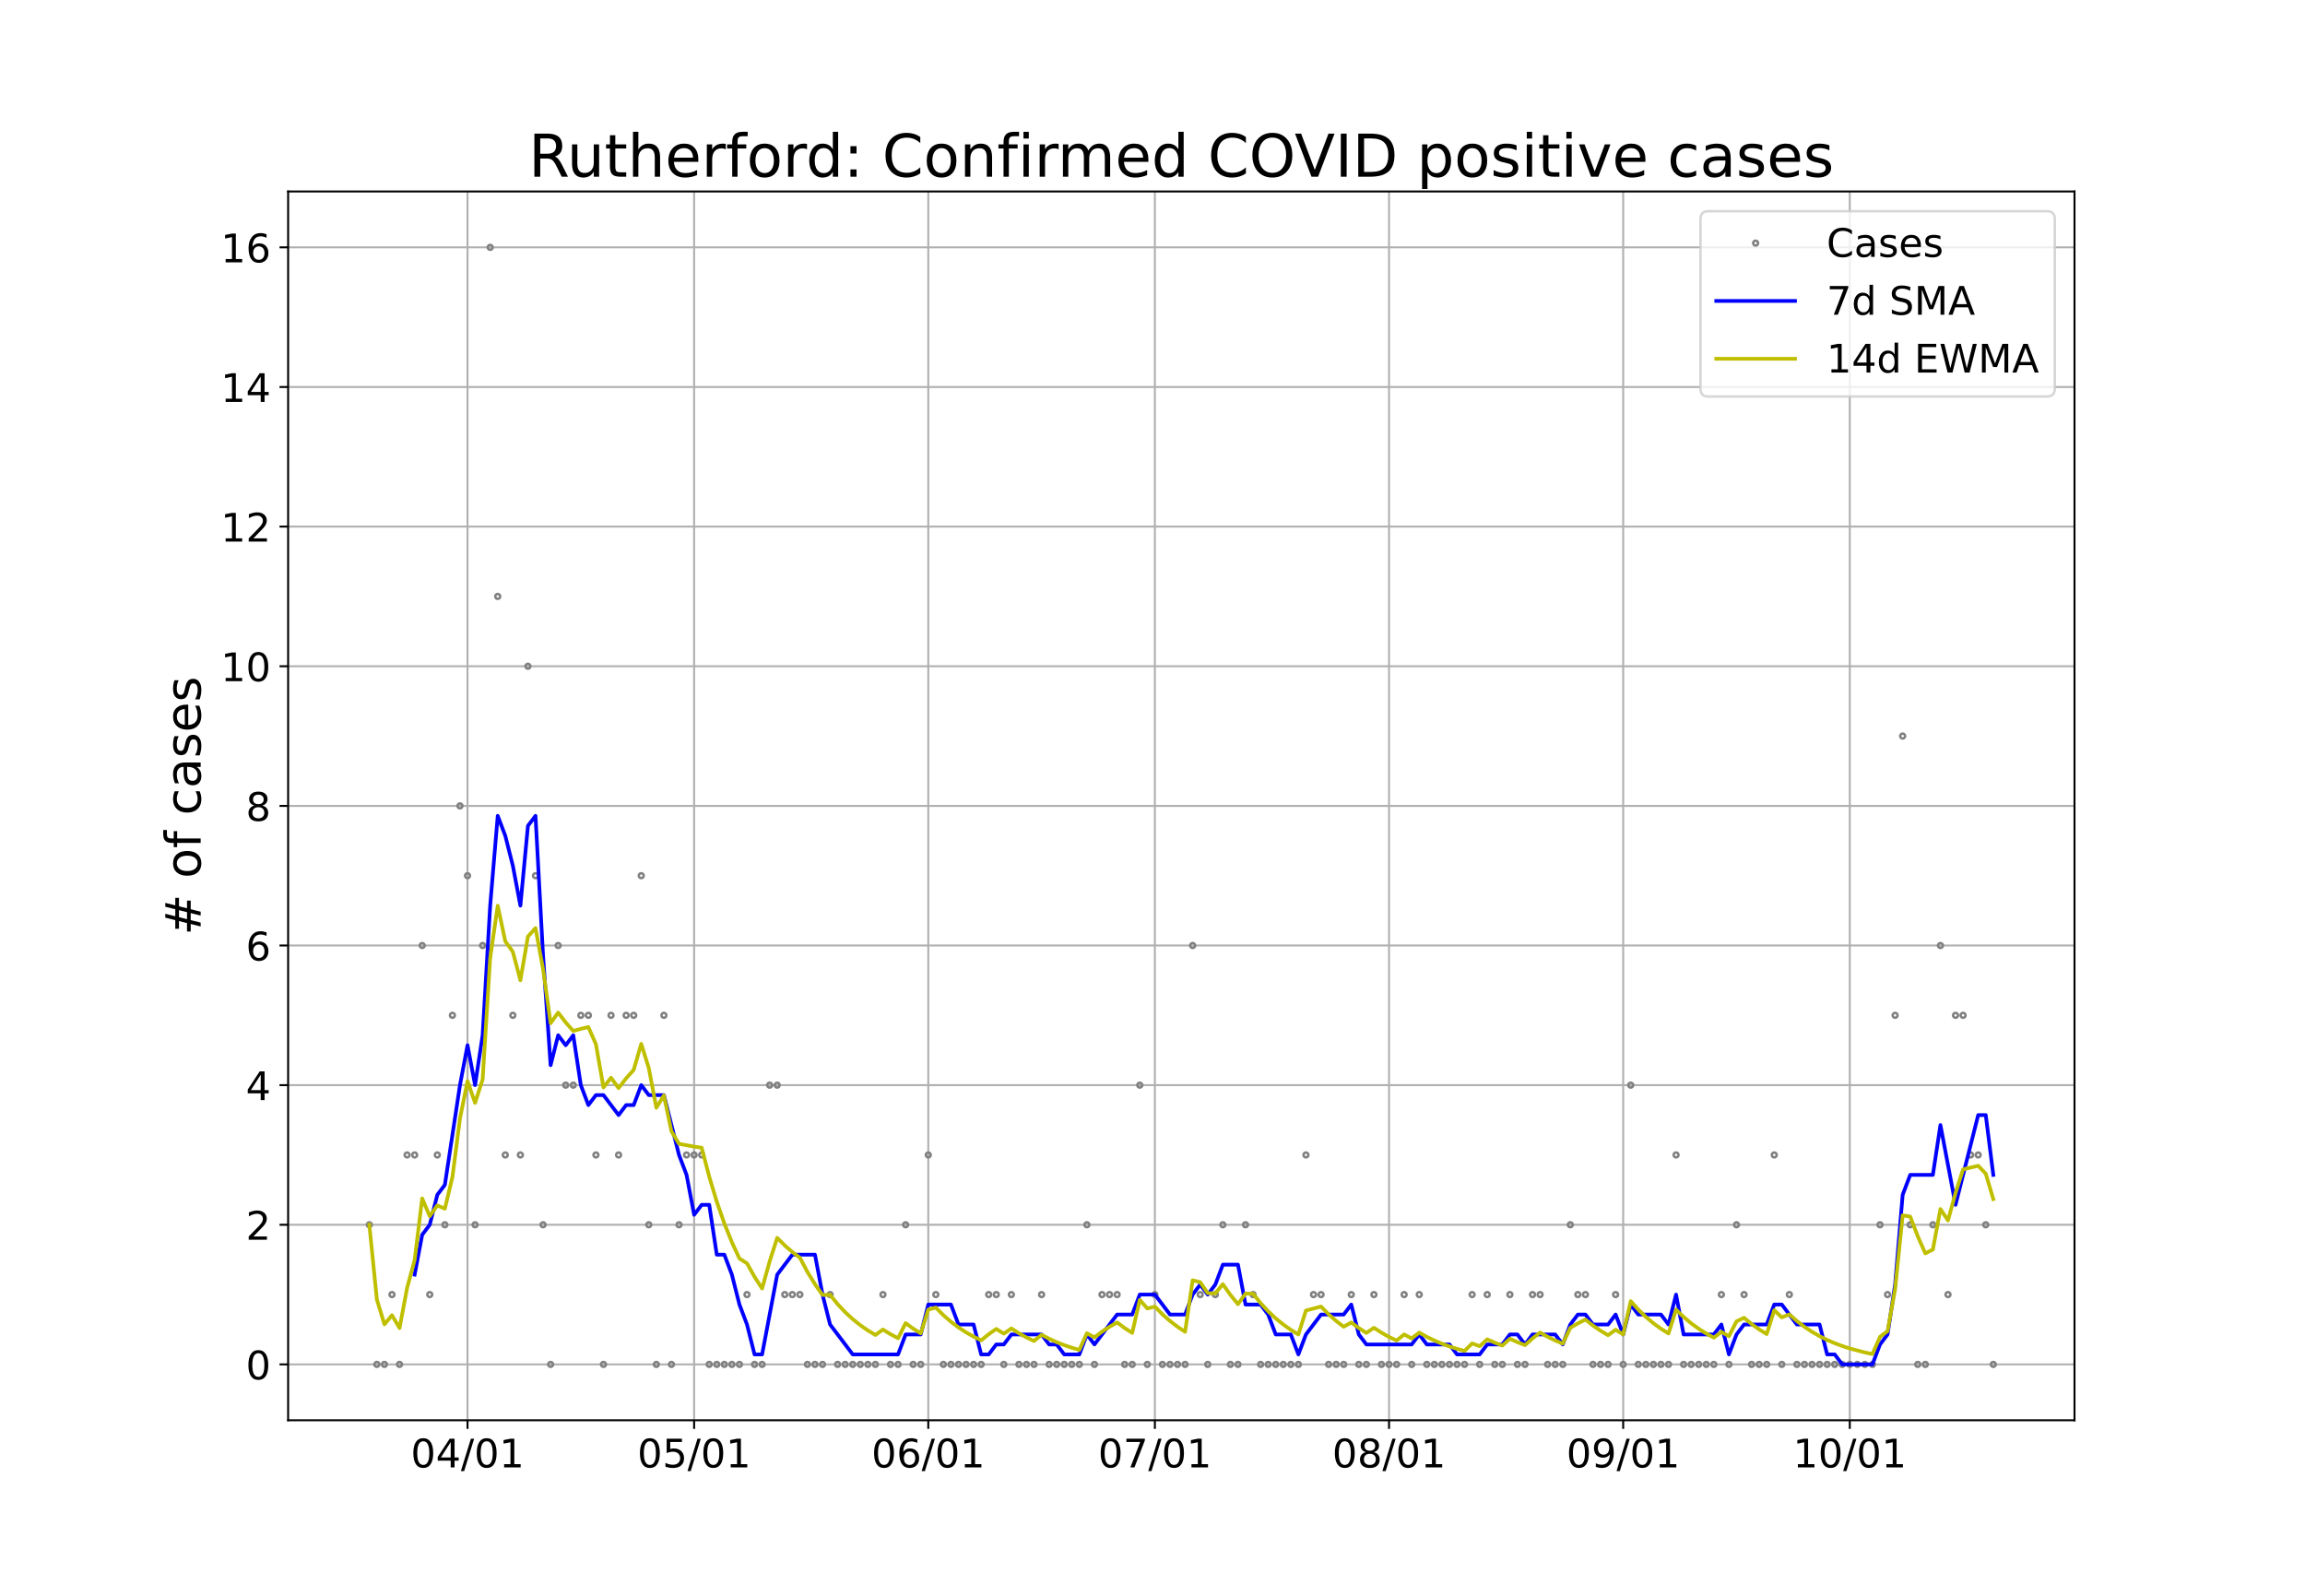 <?xml version="1.0" encoding="utf-8" standalone="no"?>
<!DOCTYPE svg PUBLIC "-//W3C//DTD SVG 1.1//EN"
  "http://www.w3.org/Graphics/SVG/1.1/DTD/svg11.dtd">
<!-- Created with matplotlib (https://matplotlib.org/) -->
<svg height="648pt" version="1.1" viewBox="0 0 936 648" width="936pt" xmlns="http://www.w3.org/2000/svg" xmlns:xlink="http://www.w3.org/1999/xlink">
 <defs>
  <style type="text/css">*{stroke-linecap:butt;stroke-linejoin:round;}</style>
 </defs>
 <g id="figure_1">
  <g id="patch_1">
   <path d="M 0 648 
L 936 648 
L 936 0 
L 0 0 
z
" style="fill:#ffffff;"/>
  </g>
  <g id="axes_1">
   <g id="patch_2">
    <path d="M 117 576.72 
L 842.4 576.72 
L 842.4 77.76 
L 117 77.76 
z
" style="fill:#ffffff;"/>
   </g>
   <g id="matplotlib.axis_1">
    <g id="xtick_1">
     <g id="line2d_1">
      <path clip-path="url(#pac9a607d5c)" d="M 189.847 576.72 
L 189.847 77.76 
" style="fill:none;stroke:#b0b0b0;stroke-linecap:square;stroke-width:0.8;"/>
     </g>
     <g id="line2d_2">
      <defs>
       <path d="M 0 0 
L 0 3.5 
" id="m4bc763eea2" style="stroke:#000000;stroke-width:0.8;"/>
      </defs>
      <g>
       <use style="stroke:#000000;stroke-width:0.8;" x="189.847" xlink:href="#m4bc763eea2" y="576.72"/>
      </g>
     </g>
     <g id="text_1">
      <!-- 04/01 -->
      <g transform="translate(166.792 595.878)scale(0.16 -0.16)">
       <defs>
        <path d="M 31.781 66.406 
Q 24.172 66.406 20.328 58.906 
Q 16.5 51.422 16.5 36.375 
Q 16.5 21.391 20.328 13.891 
Q 24.172 6.391 31.781 6.391 
Q 39.453 6.391 43.281 13.891 
Q 47.125 21.391 47.125 36.375 
Q 47.125 51.422 43.281 58.906 
Q 39.453 66.406 31.781 66.406 
z
M 31.781 74.219 
Q 44.047 74.219 50.516 64.516 
Q 56.984 54.828 56.984 36.375 
Q 56.984 17.969 50.516 8.266 
Q 44.047 -1.422 31.781 -1.422 
Q 19.531 -1.422 13.062 8.266 
Q 6.594 17.969 6.594 36.375 
Q 6.594 54.828 13.062 64.516 
Q 19.531 74.219 31.781 74.219 
z
" id="DejaVuSans-48"/>
        <path d="M 37.797 64.312 
L 12.891 25.391 
L 37.797 25.391 
z
M 35.203 72.906 
L 47.609 72.906 
L 47.609 25.391 
L 58.016 25.391 
L 58.016 17.188 
L 47.609 17.188 
L 47.609 0 
L 37.797 0 
L 37.797 17.188 
L 4.891 17.188 
L 4.891 26.703 
z
" id="DejaVuSans-52"/>
        <path d="M 25.391 72.906 
L 33.688 72.906 
L 8.297 -9.281 
L 0 -9.281 
z
" id="DejaVuSans-47"/>
        <path d="M 12.406 8.297 
L 28.516 8.297 
L 28.516 63.922 
L 10.984 60.406 
L 10.984 69.391 
L 28.422 72.906 
L 38.281 72.906 
L 38.281 8.297 
L 54.391 8.297 
L 54.391 0 
L 12.406 0 
z
" id="DejaVuSans-49"/>
       </defs>
       <use xlink:href="#DejaVuSans-48"/>
       <use x="63.623" xlink:href="#DejaVuSans-52"/>
       <use x="127.246" xlink:href="#DejaVuSans-47"/>
       <use x="160.938" xlink:href="#DejaVuSans-48"/>
       <use x="224.561" xlink:href="#DejaVuSans-49"/>
      </g>
     </g>
    </g>
    <g id="xtick_2">
     <g id="line2d_3">
      <path clip-path="url(#pac9a607d5c)" d="M 281.864 576.72 
L 281.864 77.76 
" style="fill:none;stroke:#b0b0b0;stroke-linecap:square;stroke-width:0.8;"/>
     </g>
     <g id="line2d_4">
      <g>
       <use style="stroke:#000000;stroke-width:0.8;" x="281.864" xlink:href="#m4bc763eea2" y="576.72"/>
      </g>
     </g>
     <g id="text_2">
      <!-- 05/01 -->
      <g transform="translate(258.809 595.878)scale(0.16 -0.16)">
       <defs>
        <path d="M 10.797 72.906 
L 49.516 72.906 
L 49.516 64.594 
L 19.828 64.594 
L 19.828 46.734 
Q 21.969 47.469 24.109 47.828 
Q 26.266 48.188 28.422 48.188 
Q 40.625 48.188 47.75 41.5 
Q 54.891 34.812 54.891 23.391 
Q 54.891 11.625 47.562 5.094 
Q 40.234 -1.422 26.906 -1.422 
Q 22.312 -1.422 17.547 -0.641 
Q 12.797 0.141 7.719 1.703 
L 7.719 11.625 
Q 12.109 9.234 16.797 8.062 
Q 21.484 6.891 26.703 6.891 
Q 35.156 6.891 40.078 11.328 
Q 45.016 15.766 45.016 23.391 
Q 45.016 31 40.078 35.438 
Q 35.156 39.891 26.703 39.891 
Q 22.75 39.891 18.812 39.016 
Q 14.891 38.141 10.797 36.281 
z
" id="DejaVuSans-53"/>
       </defs>
       <use xlink:href="#DejaVuSans-48"/>
       <use x="63.623" xlink:href="#DejaVuSans-53"/>
       <use x="127.246" xlink:href="#DejaVuSans-47"/>
       <use x="160.938" xlink:href="#DejaVuSans-48"/>
       <use x="224.561" xlink:href="#DejaVuSans-49"/>
      </g>
     </g>
    </g>
    <g id="xtick_3">
     <g id="line2d_5">
      <path clip-path="url(#pac9a607d5c)" d="M 376.948 576.72 
L 376.948 77.76 
" style="fill:none;stroke:#b0b0b0;stroke-linecap:square;stroke-width:0.8;"/>
     </g>
     <g id="line2d_6">
      <g>
       <use style="stroke:#000000;stroke-width:0.8;" x="376.948" xlink:href="#m4bc763eea2" y="576.72"/>
      </g>
     </g>
     <g id="text_3">
      <!-- 06/01 -->
      <g transform="translate(353.893 595.878)scale(0.16 -0.16)">
       <defs>
        <path d="M 33.016 40.375 
Q 26.375 40.375 22.484 35.828 
Q 18.609 31.297 18.609 23.391 
Q 18.609 15.531 22.484 10.953 
Q 26.375 6.391 33.016 6.391 
Q 39.656 6.391 43.531 10.953 
Q 47.406 15.531 47.406 23.391 
Q 47.406 31.297 43.531 35.828 
Q 39.656 40.375 33.016 40.375 
z
M 52.594 71.297 
L 52.594 62.312 
Q 48.875 64.062 45.094 64.984 
Q 41.312 65.922 37.594 65.922 
Q 27.828 65.922 22.672 59.328 
Q 17.531 52.734 16.797 39.406 
Q 19.672 43.656 24.016 45.922 
Q 28.375 48.188 33.594 48.188 
Q 44.578 48.188 50.953 41.516 
Q 57.328 34.859 57.328 23.391 
Q 57.328 12.156 50.688 5.359 
Q 44.047 -1.422 33.016 -1.422 
Q 20.359 -1.422 13.672 8.266 
Q 6.984 17.969 6.984 36.375 
Q 6.984 53.656 15.188 63.938 
Q 23.391 74.219 37.203 74.219 
Q 40.922 74.219 44.703 73.484 
Q 48.484 72.75 52.594 71.297 
z
" id="DejaVuSans-54"/>
       </defs>
       <use xlink:href="#DejaVuSans-48"/>
       <use x="63.623" xlink:href="#DejaVuSans-54"/>
       <use x="127.246" xlink:href="#DejaVuSans-47"/>
       <use x="160.938" xlink:href="#DejaVuSans-48"/>
       <use x="224.561" xlink:href="#DejaVuSans-49"/>
      </g>
     </g>
    </g>
    <g id="xtick_4">
     <g id="line2d_7">
      <path clip-path="url(#pac9a607d5c)" d="M 468.965 576.72 
L 468.965 77.76 
" style="fill:none;stroke:#b0b0b0;stroke-linecap:square;stroke-width:0.8;"/>
     </g>
     <g id="line2d_8">
      <g>
       <use style="stroke:#000000;stroke-width:0.8;" x="468.965" xlink:href="#m4bc763eea2" y="576.72"/>
      </g>
     </g>
     <g id="text_4">
      <!-- 07/01 -->
      <g transform="translate(445.91 595.878)scale(0.16 -0.16)">
       <defs>
        <path d="M 8.203 72.906 
L 55.078 72.906 
L 55.078 68.703 
L 28.609 0 
L 18.312 0 
L 43.219 64.594 
L 8.203 64.594 
z
" id="DejaVuSans-55"/>
       </defs>
       <use xlink:href="#DejaVuSans-48"/>
       <use x="63.623" xlink:href="#DejaVuSans-55"/>
       <use x="127.246" xlink:href="#DejaVuSans-47"/>
       <use x="160.938" xlink:href="#DejaVuSans-48"/>
       <use x="224.561" xlink:href="#DejaVuSans-49"/>
      </g>
     </g>
    </g>
    <g id="xtick_5">
     <g id="line2d_9">
      <path clip-path="url(#pac9a607d5c)" d="M 564.049 576.72 
L 564.049 77.76 
" style="fill:none;stroke:#b0b0b0;stroke-linecap:square;stroke-width:0.8;"/>
     </g>
     <g id="line2d_10">
      <g>
       <use style="stroke:#000000;stroke-width:0.8;" x="564.049" xlink:href="#m4bc763eea2" y="576.72"/>
      </g>
     </g>
     <g id="text_5">
      <!-- 08/01 -->
      <g transform="translate(540.994 595.878)scale(0.16 -0.16)">
       <defs>
        <path d="M 31.781 34.625 
Q 24.75 34.625 20.719 30.859 
Q 16.703 27.094 16.703 20.516 
Q 16.703 13.922 20.719 10.156 
Q 24.75 6.391 31.781 6.391 
Q 38.812 6.391 42.859 10.172 
Q 46.922 13.969 46.922 20.516 
Q 46.922 27.094 42.891 30.859 
Q 38.875 34.625 31.781 34.625 
z
M 21.922 38.812 
Q 15.578 40.375 12.031 44.719 
Q 8.5 49.078 8.5 55.328 
Q 8.5 64.062 14.719 69.141 
Q 20.953 74.219 31.781 74.219 
Q 42.672 74.219 48.875 69.141 
Q 55.078 64.062 55.078 55.328 
Q 55.078 49.078 51.531 44.719 
Q 48 40.375 41.703 38.812 
Q 48.828 37.156 52.797 32.312 
Q 56.781 27.484 56.781 20.516 
Q 56.781 9.906 50.312 4.234 
Q 43.844 -1.422 31.781 -1.422 
Q 19.734 -1.422 13.25 4.234 
Q 6.781 9.906 6.781 20.516 
Q 6.781 27.484 10.781 32.312 
Q 14.797 37.156 21.922 38.812 
z
M 18.312 54.391 
Q 18.312 48.734 21.844 45.562 
Q 25.391 42.391 31.781 42.391 
Q 38.141 42.391 41.719 45.562 
Q 45.312 48.734 45.312 54.391 
Q 45.312 60.062 41.719 63.234 
Q 38.141 66.406 31.781 66.406 
Q 25.391 66.406 21.844 63.234 
Q 18.312 60.062 18.312 54.391 
z
" id="DejaVuSans-56"/>
       </defs>
       <use xlink:href="#DejaVuSans-48"/>
       <use x="63.623" xlink:href="#DejaVuSans-56"/>
       <use x="127.246" xlink:href="#DejaVuSans-47"/>
       <use x="160.938" xlink:href="#DejaVuSans-48"/>
       <use x="224.561" xlink:href="#DejaVuSans-49"/>
      </g>
     </g>
    </g>
    <g id="xtick_6">
     <g id="line2d_11">
      <path clip-path="url(#pac9a607d5c)" d="M 659.133 576.72 
L 659.133 77.76 
" style="fill:none;stroke:#b0b0b0;stroke-linecap:square;stroke-width:0.8;"/>
     </g>
     <g id="line2d_12">
      <g>
       <use style="stroke:#000000;stroke-width:0.8;" x="659.133" xlink:href="#m4bc763eea2" y="576.72"/>
      </g>
     </g>
     <g id="text_6">
      <!-- 09/01 -->
      <g transform="translate(636.078 595.878)scale(0.16 -0.16)">
       <defs>
        <path d="M 10.984 1.516 
L 10.984 10.5 
Q 14.703 8.734 18.5 7.812 
Q 22.312 6.891 25.984 6.891 
Q 35.75 6.891 40.891 13.453 
Q 46.047 20.016 46.781 33.406 
Q 43.953 29.203 39.594 26.953 
Q 35.25 24.703 29.984 24.703 
Q 19.047 24.703 12.672 31.312 
Q 6.297 37.938 6.297 49.422 
Q 6.297 60.641 12.938 67.422 
Q 19.578 74.219 30.609 74.219 
Q 43.266 74.219 49.922 64.516 
Q 56.594 54.828 56.594 36.375 
Q 56.594 19.141 48.406 8.859 
Q 40.234 -1.422 26.422 -1.422 
Q 22.703 -1.422 18.891 -0.688 
Q 15.094 0.047 10.984 1.516 
z
M 30.609 32.422 
Q 37.25 32.422 41.125 36.953 
Q 45.016 41.5 45.016 49.422 
Q 45.016 57.281 41.125 61.844 
Q 37.25 66.406 30.609 66.406 
Q 23.969 66.406 20.094 61.844 
Q 16.219 57.281 16.219 49.422 
Q 16.219 41.5 20.094 36.953 
Q 23.969 32.422 30.609 32.422 
z
" id="DejaVuSans-57"/>
       </defs>
       <use xlink:href="#DejaVuSans-48"/>
       <use x="63.623" xlink:href="#DejaVuSans-57"/>
       <use x="127.246" xlink:href="#DejaVuSans-47"/>
       <use x="160.938" xlink:href="#DejaVuSans-48"/>
       <use x="224.561" xlink:href="#DejaVuSans-49"/>
      </g>
     </g>
    </g>
    <g id="xtick_7">
     <g id="line2d_13">
      <path clip-path="url(#pac9a607d5c)" d="M 751.15 576.72 
L 751.15 77.76 
" style="fill:none;stroke:#b0b0b0;stroke-linecap:square;stroke-width:0.8;"/>
     </g>
     <g id="line2d_14">
      <g>
       <use style="stroke:#000000;stroke-width:0.8;" x="751.15" xlink:href="#m4bc763eea2" y="576.72"/>
      </g>
     </g>
     <g id="text_7">
      <!-- 10/01 -->
      <g transform="translate(728.095 595.878)scale(0.16 -0.16)">
       <use xlink:href="#DejaVuSans-49"/>
       <use x="63.623" xlink:href="#DejaVuSans-48"/>
       <use x="127.246" xlink:href="#DejaVuSans-47"/>
       <use x="160.938" xlink:href="#DejaVuSans-48"/>
       <use x="224.561" xlink:href="#DejaVuSans-49"/>
      </g>
     </g>
    </g>
   </g>
   <g id="matplotlib.axis_2">
    <g id="ytick_1">
     <g id="line2d_15">
      <path clip-path="url(#pac9a607d5c)" d="M 117 554.04 
L 842.4 554.04 
" style="fill:none;stroke:#b0b0b0;stroke-linecap:square;stroke-width:0.8;"/>
     </g>
     <g id="line2d_16">
      <defs>
       <path d="M 0 0 
L -3.5 0 
" id="m6d3923c727" style="stroke:#000000;stroke-width:0.8;"/>
      </defs>
      <g>
       <use style="stroke:#000000;stroke-width:0.8;" x="117" xlink:href="#m6d3923c727" y="554.04"/>
      </g>
     </g>
     <g id="text_8">
      <!-- 0 -->
      <g transform="translate(99.82 560.119)scale(0.16 -0.16)">
       <use xlink:href="#DejaVuSans-48"/>
      </g>
     </g>
    </g>
    <g id="ytick_2">
     <g id="line2d_17">
      <path clip-path="url(#pac9a607d5c)" d="M 117 497.34 
L 842.4 497.34 
" style="fill:none;stroke:#b0b0b0;stroke-linecap:square;stroke-width:0.8;"/>
     </g>
     <g id="line2d_18">
      <g>
       <use style="stroke:#000000;stroke-width:0.8;" x="117" xlink:href="#m6d3923c727" y="497.34"/>
      </g>
     </g>
     <g id="text_9">
      <!-- 2 -->
      <g transform="translate(99.82 503.419)scale(0.16 -0.16)">
       <defs>
        <path d="M 19.188 8.297 
L 53.609 8.297 
L 53.609 0 
L 7.328 0 
L 7.328 8.297 
Q 12.938 14.109 22.625 23.891 
Q 32.328 33.688 34.812 36.531 
Q 39.547 41.844 41.422 45.531 
Q 43.312 49.219 43.312 52.781 
Q 43.312 58.594 39.234 62.25 
Q 35.156 65.922 28.609 65.922 
Q 23.969 65.922 18.812 64.312 
Q 13.672 62.703 7.812 59.422 
L 7.812 69.391 
Q 13.766 71.781 18.938 73 
Q 24.125 74.219 28.422 74.219 
Q 39.75 74.219 46.484 68.547 
Q 53.219 62.891 53.219 53.422 
Q 53.219 48.922 51.531 44.891 
Q 49.859 40.875 45.406 35.406 
Q 44.188 33.984 37.641 27.219 
Q 31.109 20.453 19.188 8.297 
z
" id="DejaVuSans-50"/>
       </defs>
       <use xlink:href="#DejaVuSans-50"/>
      </g>
     </g>
    </g>
    <g id="ytick_3">
     <g id="line2d_19">
      <path clip-path="url(#pac9a607d5c)" d="M 117 440.64 
L 842.4 440.64 
" style="fill:none;stroke:#b0b0b0;stroke-linecap:square;stroke-width:0.8;"/>
     </g>
     <g id="line2d_20">
      <g>
       <use style="stroke:#000000;stroke-width:0.8;" x="117" xlink:href="#m6d3923c727" y="440.64"/>
      </g>
     </g>
     <g id="text_10">
      <!-- 4 -->
      <g transform="translate(99.82 446.719)scale(0.16 -0.16)">
       <use xlink:href="#DejaVuSans-52"/>
      </g>
     </g>
    </g>
    <g id="ytick_4">
     <g id="line2d_21">
      <path clip-path="url(#pac9a607d5c)" d="M 117 383.94 
L 842.4 383.94 
" style="fill:none;stroke:#b0b0b0;stroke-linecap:square;stroke-width:0.8;"/>
     </g>
     <g id="line2d_22">
      <g>
       <use style="stroke:#000000;stroke-width:0.8;" x="117" xlink:href="#m6d3923c727" y="383.94"/>
      </g>
     </g>
     <g id="text_11">
      <!-- 6 -->
      <g transform="translate(99.82 390.019)scale(0.16 -0.16)">
       <use xlink:href="#DejaVuSans-54"/>
      </g>
     </g>
    </g>
    <g id="ytick_5">
     <g id="line2d_23">
      <path clip-path="url(#pac9a607d5c)" d="M 117 327.24 
L 842.4 327.24 
" style="fill:none;stroke:#b0b0b0;stroke-linecap:square;stroke-width:0.8;"/>
     </g>
     <g id="line2d_24">
      <g>
       <use style="stroke:#000000;stroke-width:0.8;" x="117" xlink:href="#m6d3923c727" y="327.24"/>
      </g>
     </g>
     <g id="text_12">
      <!-- 8 -->
      <g transform="translate(99.82 333.319)scale(0.16 -0.16)">
       <use xlink:href="#DejaVuSans-56"/>
      </g>
     </g>
    </g>
    <g id="ytick_6">
     <g id="line2d_25">
      <path clip-path="url(#pac9a607d5c)" d="M 117 270.54 
L 842.4 270.54 
" style="fill:none;stroke:#b0b0b0;stroke-linecap:square;stroke-width:0.8;"/>
     </g>
     <g id="line2d_26">
      <g>
       <use style="stroke:#000000;stroke-width:0.8;" x="117" xlink:href="#m6d3923c727" y="270.54"/>
      </g>
     </g>
     <g id="text_13">
      <!-- 10 -->
      <g transform="translate(89.64 276.619)scale(0.16 -0.16)">
       <use xlink:href="#DejaVuSans-49"/>
       <use x="63.623" xlink:href="#DejaVuSans-48"/>
      </g>
     </g>
    </g>
    <g id="ytick_7">
     <g id="line2d_27">
      <path clip-path="url(#pac9a607d5c)" d="M 117 213.84 
L 842.4 213.84 
" style="fill:none;stroke:#b0b0b0;stroke-linecap:square;stroke-width:0.8;"/>
     </g>
     <g id="line2d_28">
      <g>
       <use style="stroke:#000000;stroke-width:0.8;" x="117" xlink:href="#m6d3923c727" y="213.84"/>
      </g>
     </g>
     <g id="text_14">
      <!-- 12 -->
      <g transform="translate(89.64 219.919)scale(0.16 -0.16)">
       <use xlink:href="#DejaVuSans-49"/>
       <use x="63.623" xlink:href="#DejaVuSans-50"/>
      </g>
     </g>
    </g>
    <g id="ytick_8">
     <g id="line2d_29">
      <path clip-path="url(#pac9a607d5c)" d="M 117 157.14 
L 842.4 157.14 
" style="fill:none;stroke:#b0b0b0;stroke-linecap:square;stroke-width:0.8;"/>
     </g>
     <g id="line2d_30">
      <g>
       <use style="stroke:#000000;stroke-width:0.8;" x="117" xlink:href="#m6d3923c727" y="157.14"/>
      </g>
     </g>
     <g id="text_15">
      <!-- 14 -->
      <g transform="translate(89.64 163.219)scale(0.16 -0.16)">
       <use xlink:href="#DejaVuSans-49"/>
       <use x="63.623" xlink:href="#DejaVuSans-52"/>
      </g>
     </g>
    </g>
    <g id="ytick_9">
     <g id="line2d_31">
      <path clip-path="url(#pac9a607d5c)" d="M 117 100.44 
L 842.4 100.44 
" style="fill:none;stroke:#b0b0b0;stroke-linecap:square;stroke-width:0.8;"/>
     </g>
     <g id="line2d_32">
      <g>
       <use style="stroke:#000000;stroke-width:0.8;" x="117" xlink:href="#m6d3923c727" y="100.44"/>
      </g>
     </g>
     <g id="text_16">
      <!-- 16 -->
      <g transform="translate(89.64 106.519)scale(0.16 -0.16)">
       <use xlink:href="#DejaVuSans-49"/>
       <use x="63.623" xlink:href="#DejaVuSans-54"/>
      </g>
     </g>
    </g>
    <g id="text_17">
     <!-- # of cases -->
     <g transform="translate(81.481 379.813)rotate(-90)scale(0.2 -0.2)">
      <defs>
       <path d="M 51.125 44 
L 36.922 44 
L 32.812 27.688 
L 47.125 27.688 
z
M 43.797 71.781 
L 38.719 51.516 
L 52.984 51.516 
L 58.109 71.781 
L 65.922 71.781 
L 60.891 51.516 
L 76.125 51.516 
L 76.125 44 
L 58.984 44 
L 54.984 27.688 
L 70.516 27.688 
L 70.516 20.219 
L 53.078 20.219 
L 48 0 
L 40.188 0 
L 45.219 20.219 
L 30.906 20.219 
L 25.875 0 
L 18.016 0 
L 23.094 20.219 
L 7.719 20.219 
L 7.719 27.688 
L 24.906 27.688 
L 29 44 
L 13.281 44 
L 13.281 51.516 
L 30.906 51.516 
L 35.891 71.781 
z
" id="DejaVuSans-35"/>
       <path id="DejaVuSans-32"/>
       <path d="M 30.609 48.391 
Q 23.391 48.391 19.188 42.75 
Q 14.984 37.109 14.984 27.297 
Q 14.984 17.484 19.156 11.844 
Q 23.344 6.203 30.609 6.203 
Q 37.797 6.203 41.984 11.859 
Q 46.188 17.531 46.188 27.297 
Q 46.188 37.016 41.984 42.703 
Q 37.797 48.391 30.609 48.391 
z
M 30.609 56 
Q 42.328 56 49.016 48.375 
Q 55.719 40.766 55.719 27.297 
Q 55.719 13.875 49.016 6.219 
Q 42.328 -1.422 30.609 -1.422 
Q 18.844 -1.422 12.172 6.219 
Q 5.516 13.875 5.516 27.297 
Q 5.516 40.766 12.172 48.375 
Q 18.844 56 30.609 56 
z
" id="DejaVuSans-111"/>
       <path d="M 37.109 75.984 
L 37.109 68.5 
L 28.516 68.5 
Q 23.688 68.5 21.797 66.547 
Q 19.922 64.594 19.922 59.516 
L 19.922 54.688 
L 34.719 54.688 
L 34.719 47.703 
L 19.922 47.703 
L 19.922 0 
L 10.891 0 
L 10.891 47.703 
L 2.297 47.703 
L 2.297 54.688 
L 10.891 54.688 
L 10.891 58.5 
Q 10.891 67.625 15.141 71.797 
Q 19.391 75.984 28.609 75.984 
z
" id="DejaVuSans-102"/>
       <path d="M 48.781 52.594 
L 48.781 44.188 
Q 44.969 46.297 41.141 47.344 
Q 37.312 48.391 33.406 48.391 
Q 24.656 48.391 19.812 42.844 
Q 14.984 37.312 14.984 27.297 
Q 14.984 17.281 19.812 11.734 
Q 24.656 6.203 33.406 6.203 
Q 37.312 6.203 41.141 7.25 
Q 44.969 8.297 48.781 10.406 
L 48.781 2.094 
Q 45.016 0.344 40.984 -0.531 
Q 36.969 -1.422 32.422 -1.422 
Q 20.062 -1.422 12.781 6.344 
Q 5.516 14.109 5.516 27.297 
Q 5.516 40.672 12.859 48.328 
Q 20.219 56 33.016 56 
Q 37.156 56 41.109 55.141 
Q 45.062 54.297 48.781 52.594 
z
" id="DejaVuSans-99"/>
       <path d="M 34.281 27.484 
Q 23.391 27.484 19.188 25 
Q 14.984 22.516 14.984 16.5 
Q 14.984 11.719 18.141 8.906 
Q 21.297 6.109 26.703 6.109 
Q 34.188 6.109 38.703 11.406 
Q 43.219 16.703 43.219 25.484 
L 43.219 27.484 
z
M 52.203 31.203 
L 52.203 0 
L 43.219 0 
L 43.219 8.297 
Q 40.141 3.328 35.547 0.953 
Q 30.953 -1.422 24.312 -1.422 
Q 15.922 -1.422 10.953 3.297 
Q 6 8.016 6 15.922 
Q 6 25.141 12.172 29.828 
Q 18.359 34.516 30.609 34.516 
L 43.219 34.516 
L 43.219 35.406 
Q 43.219 41.609 39.141 45 
Q 35.062 48.391 27.688 48.391 
Q 23 48.391 18.547 47.266 
Q 14.109 46.141 10.016 43.891 
L 10.016 52.203 
Q 14.938 54.109 19.578 55.047 
Q 24.219 56 28.609 56 
Q 40.484 56 46.344 49.844 
Q 52.203 43.703 52.203 31.203 
z
" id="DejaVuSans-97"/>
       <path d="M 44.281 53.078 
L 44.281 44.578 
Q 40.484 46.531 36.375 47.5 
Q 32.281 48.484 27.875 48.484 
Q 21.188 48.484 17.844 46.438 
Q 14.5 44.391 14.5 40.281 
Q 14.5 37.156 16.891 35.375 
Q 19.281 33.594 26.516 31.984 
L 29.594 31.297 
Q 39.156 29.25 43.188 25.516 
Q 47.219 21.781 47.219 15.094 
Q 47.219 7.469 41.188 3.016 
Q 35.156 -1.422 24.609 -1.422 
Q 20.219 -1.422 15.453 -0.562 
Q 10.688 0.297 5.422 2 
L 5.422 11.281 
Q 10.406 8.688 15.234 7.391 
Q 20.062 6.109 24.812 6.109 
Q 31.156 6.109 34.562 8.281 
Q 37.984 10.453 37.984 14.406 
Q 37.984 18.062 35.516 20.016 
Q 33.062 21.969 24.703 23.781 
L 21.578 24.516 
Q 13.234 26.266 9.516 29.906 
Q 5.812 33.547 5.812 39.891 
Q 5.812 47.609 11.281 51.797 
Q 16.75 56 26.812 56 
Q 31.781 56 36.172 55.266 
Q 40.578 54.547 44.281 53.078 
z
" id="DejaVuSans-115"/>
       <path d="M 56.203 29.594 
L 56.203 25.203 
L 14.891 25.203 
Q 15.484 15.922 20.484 11.062 
Q 25.484 6.203 34.422 6.203 
Q 39.594 6.203 44.453 7.469 
Q 49.312 8.734 54.109 11.281 
L 54.109 2.781 
Q 49.266 0.734 44.188 -0.344 
Q 39.109 -1.422 33.891 -1.422 
Q 20.797 -1.422 13.156 6.188 
Q 5.516 13.812 5.516 26.812 
Q 5.516 40.234 12.766 48.109 
Q 20.016 56 32.328 56 
Q 43.359 56 49.781 48.891 
Q 56.203 41.797 56.203 29.594 
z
M 47.219 32.234 
Q 47.125 39.594 43.094 43.984 
Q 39.062 48.391 32.422 48.391 
Q 24.906 48.391 20.391 44.141 
Q 15.875 39.891 15.188 32.172 
z
" id="DejaVuSans-101"/>
      </defs>
      <use xlink:href="#DejaVuSans-35"/>
      <use x="83.789" xlink:href="#DejaVuSans-32"/>
      <use x="115.576" xlink:href="#DejaVuSans-111"/>
      <use x="176.758" xlink:href="#DejaVuSans-102"/>
      <use x="211.963" xlink:href="#DejaVuSans-32"/>
      <use x="243.75" xlink:href="#DejaVuSans-99"/>
      <use x="298.73" xlink:href="#DejaVuSans-97"/>
      <use x="360.01" xlink:href="#DejaVuSans-115"/>
      <use x="412.109" xlink:href="#DejaVuSans-101"/>
      <use x="473.633" xlink:href="#DejaVuSans-115"/>
     </g>
    </g>
   </g>
   <g id="line2d_33">
    <path clip-path="url(#pac9a607d5c)" d="M 149.973 497.34 
L 153.04 554.04 
L 156.107 554.04 
L 159.174 525.69 
L 162.242 554.04 
L 165.309 468.99 
L 168.376 468.99 
L 171.443 383.94 
L 174.511 525.69 
L 177.578 468.99 
L 180.645 497.34 
L 186.779 327.24 
L 189.847 355.59 
L 192.914 497.34 
L 195.981 383.94 
L 199.048 100.44 
L 202.116 242.19 
L 205.183 468.99 
L 208.25 412.29 
L 211.317 468.99 
L 214.385 270.54 
L 217.452 355.59 
L 220.519 497.34 
L 223.586 554.04 
L 226.653 383.94 
L 229.721 440.64 
L 232.788 440.64 
L 235.855 412.29 
L 238.922 412.29 
L 241.99 468.99 
L 245.057 554.04 
L 248.124 412.29 
L 251.191 468.99 
L 254.259 412.29 
L 257.326 412.29 
L 260.393 355.59 
L 263.46 497.34 
L 266.527 554.04 
L 269.595 412.29 
L 272.662 554.04 
L 275.729 497.34 
L 278.796 468.99 
L 284.931 468.99 
L 287.998 554.04 
L 300.267 554.04 
L 303.334 525.69 
L 306.401 554.04 
L 309.469 554.04 
L 312.536 440.64 
L 315.603 440.64 
L 318.67 525.69 
L 324.805 525.69 
L 327.872 554.04 
L 334.007 554.04 
L 337.074 525.69 
L 340.141 554.04 
L 355.477 554.04 
L 358.544 525.69 
L 361.612 554.04 
L 364.679 554.04 
L 367.746 497.34 
L 370.813 554.04 
L 373.881 554.04 
L 376.948 468.99 
L 380.015 525.69 
L 383.082 554.04 
L 398.418 554.04 
L 401.486 525.69 
L 404.553 525.69 
L 407.62 554.04 
L 410.687 525.69 
L 413.755 554.04 
L 419.889 554.04 
L 422.956 525.69 
L 426.023 554.04 
L 438.292 554.04 
L 441.36 497.34 
L 444.427 554.04 
L 447.494 525.69 
L 453.629 525.69 
L 456.696 554.04 
L 459.763 554.04 
L 462.83 440.64 
L 465.897 554.04 
L 468.965 525.69 
L 472.032 554.04 
L 481.234 554.04 
L 484.301 383.94 
L 487.368 525.69 
L 490.435 554.04 
L 496.57 497.34 
L 499.637 554.04 
L 502.704 554.04 
L 505.771 497.34 
L 511.906 554.04 
L 527.242 554.04 
L 530.309 468.99 
L 533.377 525.69 
L 536.444 525.69 
L 539.511 554.04 
L 545.645 554.04 
L 548.713 525.69 
L 551.78 554.04 
L 554.847 554.04 
L 557.914 525.69 
L 560.982 554.04 
L 567.116 554.04 
L 570.183 525.69 
L 573.251 554.04 
L 576.318 525.69 
L 579.385 554.04 
L 594.721 554.04 
L 597.788 525.69 
L 600.856 554.04 
L 603.923 525.69 
L 606.99 554.04 
L 610.057 554.04 
L 613.125 525.69 
L 616.192 554.04 
L 619.259 554.04 
L 622.326 525.69 
L 625.393 525.69 
L 628.461 554.04 
L 634.595 554.04 
L 637.662 497.34 
L 640.73 525.69 
L 643.797 525.69 
L 646.864 554.04 
L 652.999 554.04 
L 656.066 525.69 
L 659.133 554.04 
L 662.2 440.64 
L 665.267 554.04 
L 677.536 554.04 
L 680.604 468.99 
L 683.671 554.04 
L 695.94 554.04 
L 699.007 525.69 
L 702.074 554.04 
L 705.141 497.34 
L 711.276 554.04 
L 717.41 554.04 
L 720.478 468.99 
L 723.545 554.04 
L 726.612 525.69 
L 729.679 554.04 
L 760.352 554.04 
L 763.419 497.34 
L 766.486 525.69 
L 772.621 298.89 
L 775.688 497.34 
L 778.755 554.04 
L 781.822 554.04 
L 784.889 497.34 
L 787.957 383.94 
L 791.024 525.69 
L 794.091 412.29 
L 797.158 412.29 
L 800.226 468.99 
L 803.293 468.99 
L 806.36 497.34 
L 809.427 554.04 
L 809.427 554.04 
" style="fill:none;"/>
    <defs>
     <path d="M 0 1 
C 0.265 1 0.52 0.895 0.707 0.707 
C 0.895 0.52 1 0.265 1 0 
C 1 -0.265 0.895 -0.52 0.707 -0.707 
C 0.52 -0.895 0.265 -1 0 -1 
C -0.265 -1 -0.52 -0.895 -0.707 -0.707 
C -0.895 -0.52 -1 -0.265 -1 0 
C -1 0.265 -0.895 0.52 -0.707 0.707 
C -0.52 0.895 -0.265 1 0 1 
z
" id="m8b1230dd9e" style="stroke:#808080;"/>
    </defs>
    <g clip-path="url(#pac9a607d5c)">
     <use style="fill-opacity:0;stroke:#808080;" x="149.973" xlink:href="#m8b1230dd9e" y="497.34"/>
     <use style="fill-opacity:0;stroke:#808080;" x="153.04" xlink:href="#m8b1230dd9e" y="554.04"/>
     <use style="fill-opacity:0;stroke:#808080;" x="156.107" xlink:href="#m8b1230dd9e" y="554.04"/>
     <use style="fill-opacity:0;stroke:#808080;" x="159.174" xlink:href="#m8b1230dd9e" y="525.69"/>
     <use style="fill-opacity:0;stroke:#808080;" x="162.242" xlink:href="#m8b1230dd9e" y="554.04"/>
     <use style="fill-opacity:0;stroke:#808080;" x="165.309" xlink:href="#m8b1230dd9e" y="468.99"/>
     <use style="fill-opacity:0;stroke:#808080;" x="168.376" xlink:href="#m8b1230dd9e" y="468.99"/>
     <use style="fill-opacity:0;stroke:#808080;" x="171.443" xlink:href="#m8b1230dd9e" y="383.94"/>
     <use style="fill-opacity:0;stroke:#808080;" x="174.511" xlink:href="#m8b1230dd9e" y="525.69"/>
     <use style="fill-opacity:0;stroke:#808080;" x="177.578" xlink:href="#m8b1230dd9e" y="468.99"/>
     <use style="fill-opacity:0;stroke:#808080;" x="180.645" xlink:href="#m8b1230dd9e" y="497.34"/>
     <use style="fill-opacity:0;stroke:#808080;" x="183.712" xlink:href="#m8b1230dd9e" y="412.29"/>
     <use style="fill-opacity:0;stroke:#808080;" x="186.779" xlink:href="#m8b1230dd9e" y="327.24"/>
     <use style="fill-opacity:0;stroke:#808080;" x="189.847" xlink:href="#m8b1230dd9e" y="355.59"/>
     <use style="fill-opacity:0;stroke:#808080;" x="192.914" xlink:href="#m8b1230dd9e" y="497.34"/>
     <use style="fill-opacity:0;stroke:#808080;" x="195.981" xlink:href="#m8b1230dd9e" y="383.94"/>
     <use style="fill-opacity:0;stroke:#808080;" x="199.048" xlink:href="#m8b1230dd9e" y="100.44"/>
     <use style="fill-opacity:0;stroke:#808080;" x="202.116" xlink:href="#m8b1230dd9e" y="242.19"/>
     <use style="fill-opacity:0;stroke:#808080;" x="205.183" xlink:href="#m8b1230dd9e" y="468.99"/>
     <use style="fill-opacity:0;stroke:#808080;" x="208.25" xlink:href="#m8b1230dd9e" y="412.29"/>
     <use style="fill-opacity:0;stroke:#808080;" x="211.317" xlink:href="#m8b1230dd9e" y="468.99"/>
     <use style="fill-opacity:0;stroke:#808080;" x="214.385" xlink:href="#m8b1230dd9e" y="270.54"/>
     <use style="fill-opacity:0;stroke:#808080;" x="217.452" xlink:href="#m8b1230dd9e" y="355.59"/>
     <use style="fill-opacity:0;stroke:#808080;" x="220.519" xlink:href="#m8b1230dd9e" y="497.34"/>
     <use style="fill-opacity:0;stroke:#808080;" x="223.586" xlink:href="#m8b1230dd9e" y="554.04"/>
     <use style="fill-opacity:0;stroke:#808080;" x="226.653" xlink:href="#m8b1230dd9e" y="383.94"/>
     <use style="fill-opacity:0;stroke:#808080;" x="229.721" xlink:href="#m8b1230dd9e" y="440.64"/>
     <use style="fill-opacity:0;stroke:#808080;" x="232.788" xlink:href="#m8b1230dd9e" y="440.64"/>
     <use style="fill-opacity:0;stroke:#808080;" x="235.855" xlink:href="#m8b1230dd9e" y="412.29"/>
     <use style="fill-opacity:0;stroke:#808080;" x="238.922" xlink:href="#m8b1230dd9e" y="412.29"/>
     <use style="fill-opacity:0;stroke:#808080;" x="241.99" xlink:href="#m8b1230dd9e" y="468.99"/>
     <use style="fill-opacity:0;stroke:#808080;" x="245.057" xlink:href="#m8b1230dd9e" y="554.04"/>
     <use style="fill-opacity:0;stroke:#808080;" x="248.124" xlink:href="#m8b1230dd9e" y="412.29"/>
     <use style="fill-opacity:0;stroke:#808080;" x="251.191" xlink:href="#m8b1230dd9e" y="468.99"/>
     <use style="fill-opacity:0;stroke:#808080;" x="254.259" xlink:href="#m8b1230dd9e" y="412.29"/>
     <use style="fill-opacity:0;stroke:#808080;" x="257.326" xlink:href="#m8b1230dd9e" y="412.29"/>
     <use style="fill-opacity:0;stroke:#808080;" x="260.393" xlink:href="#m8b1230dd9e" y="355.59"/>
     <use style="fill-opacity:0;stroke:#808080;" x="263.46" xlink:href="#m8b1230dd9e" y="497.34"/>
     <use style="fill-opacity:0;stroke:#808080;" x="266.527" xlink:href="#m8b1230dd9e" y="554.04"/>
     <use style="fill-opacity:0;stroke:#808080;" x="269.595" xlink:href="#m8b1230dd9e" y="412.29"/>
     <use style="fill-opacity:0;stroke:#808080;" x="272.662" xlink:href="#m8b1230dd9e" y="554.04"/>
     <use style="fill-opacity:0;stroke:#808080;" x="275.729" xlink:href="#m8b1230dd9e" y="497.34"/>
     <use style="fill-opacity:0;stroke:#808080;" x="278.796" xlink:href="#m8b1230dd9e" y="468.99"/>
     <use style="fill-opacity:0;stroke:#808080;" x="281.864" xlink:href="#m8b1230dd9e" y="468.99"/>
     <use style="fill-opacity:0;stroke:#808080;" x="284.931" xlink:href="#m8b1230dd9e" y="468.99"/>
     <use style="fill-opacity:0;stroke:#808080;" x="287.998" xlink:href="#m8b1230dd9e" y="554.04"/>
     <use style="fill-opacity:0;stroke:#808080;" x="291.065" xlink:href="#m8b1230dd9e" y="554.04"/>
     <use style="fill-opacity:0;stroke:#808080;" x="294.133" xlink:href="#m8b1230dd9e" y="554.04"/>
     <use style="fill-opacity:0;stroke:#808080;" x="297.2" xlink:href="#m8b1230dd9e" y="554.04"/>
     <use style="fill-opacity:0;stroke:#808080;" x="300.267" xlink:href="#m8b1230dd9e" y="554.04"/>
     <use style="fill-opacity:0;stroke:#808080;" x="303.334" xlink:href="#m8b1230dd9e" y="525.69"/>
     <use style="fill-opacity:0;stroke:#808080;" x="306.401" xlink:href="#m8b1230dd9e" y="554.04"/>
     <use style="fill-opacity:0;stroke:#808080;" x="309.469" xlink:href="#m8b1230dd9e" y="554.04"/>
     <use style="fill-opacity:0;stroke:#808080;" x="312.536" xlink:href="#m8b1230dd9e" y="440.64"/>
     <use style="fill-opacity:0;stroke:#808080;" x="315.603" xlink:href="#m8b1230dd9e" y="440.64"/>
     <use style="fill-opacity:0;stroke:#808080;" x="318.67" xlink:href="#m8b1230dd9e" y="525.69"/>
     <use style="fill-opacity:0;stroke:#808080;" x="321.738" xlink:href="#m8b1230dd9e" y="525.69"/>
     <use style="fill-opacity:0;stroke:#808080;" x="324.805" xlink:href="#m8b1230dd9e" y="525.69"/>
     <use style="fill-opacity:0;stroke:#808080;" x="327.872" xlink:href="#m8b1230dd9e" y="554.04"/>
     <use style="fill-opacity:0;stroke:#808080;" x="330.939" xlink:href="#m8b1230dd9e" y="554.04"/>
     <use style="fill-opacity:0;stroke:#808080;" x="334.007" xlink:href="#m8b1230dd9e" y="554.04"/>
     <use style="fill-opacity:0;stroke:#808080;" x="337.074" xlink:href="#m8b1230dd9e" y="525.69"/>
     <use style="fill-opacity:0;stroke:#808080;" x="340.141" xlink:href="#m8b1230dd9e" y="554.04"/>
     <use style="fill-opacity:0;stroke:#808080;" x="343.208" xlink:href="#m8b1230dd9e" y="554.04"/>
     <use style="fill-opacity:0;stroke:#808080;" x="346.275" xlink:href="#m8b1230dd9e" y="554.04"/>
     <use style="fill-opacity:0;stroke:#808080;" x="349.343" xlink:href="#m8b1230dd9e" y="554.04"/>
     <use style="fill-opacity:0;stroke:#808080;" x="352.41" xlink:href="#m8b1230dd9e" y="554.04"/>
     <use style="fill-opacity:0;stroke:#808080;" x="355.477" xlink:href="#m8b1230dd9e" y="554.04"/>
     <use style="fill-opacity:0;stroke:#808080;" x="358.544" xlink:href="#m8b1230dd9e" y="525.69"/>
     <use style="fill-opacity:0;stroke:#808080;" x="361.612" xlink:href="#m8b1230dd9e" y="554.04"/>
     <use style="fill-opacity:0;stroke:#808080;" x="364.679" xlink:href="#m8b1230dd9e" y="554.04"/>
     <use style="fill-opacity:0;stroke:#808080;" x="367.746" xlink:href="#m8b1230dd9e" y="497.34"/>
     <use style="fill-opacity:0;stroke:#808080;" x="370.813" xlink:href="#m8b1230dd9e" y="554.04"/>
     <use style="fill-opacity:0;stroke:#808080;" x="373.881" xlink:href="#m8b1230dd9e" y="554.04"/>
     <use style="fill-opacity:0;stroke:#808080;" x="376.948" xlink:href="#m8b1230dd9e" y="468.99"/>
     <use style="fill-opacity:0;stroke:#808080;" x="380.015" xlink:href="#m8b1230dd9e" y="525.69"/>
     <use style="fill-opacity:0;stroke:#808080;" x="383.082" xlink:href="#m8b1230dd9e" y="554.04"/>
     <use style="fill-opacity:0;stroke:#808080;" x="386.149" xlink:href="#m8b1230dd9e" y="554.04"/>
     <use style="fill-opacity:0;stroke:#808080;" x="389.217" xlink:href="#m8b1230dd9e" y="554.04"/>
     <use style="fill-opacity:0;stroke:#808080;" x="392.284" xlink:href="#m8b1230dd9e" y="554.04"/>
     <use style="fill-opacity:0;stroke:#808080;" x="395.351" xlink:href="#m8b1230dd9e" y="554.04"/>
     <use style="fill-opacity:0;stroke:#808080;" x="398.418" xlink:href="#m8b1230dd9e" y="554.04"/>
     <use style="fill-opacity:0;stroke:#808080;" x="401.486" xlink:href="#m8b1230dd9e" y="525.69"/>
     <use style="fill-opacity:0;stroke:#808080;" x="404.553" xlink:href="#m8b1230dd9e" y="525.69"/>
     <use style="fill-opacity:0;stroke:#808080;" x="407.62" xlink:href="#m8b1230dd9e" y="554.04"/>
     <use style="fill-opacity:0;stroke:#808080;" x="410.687" xlink:href="#m8b1230dd9e" y="525.69"/>
     <use style="fill-opacity:0;stroke:#808080;" x="413.755" xlink:href="#m8b1230dd9e" y="554.04"/>
     <use style="fill-opacity:0;stroke:#808080;" x="416.822" xlink:href="#m8b1230dd9e" y="554.04"/>
     <use style="fill-opacity:0;stroke:#808080;" x="419.889" xlink:href="#m8b1230dd9e" y="554.04"/>
     <use style="fill-opacity:0;stroke:#808080;" x="422.956" xlink:href="#m8b1230dd9e" y="525.69"/>
     <use style="fill-opacity:0;stroke:#808080;" x="426.023" xlink:href="#m8b1230dd9e" y="554.04"/>
     <use style="fill-opacity:0;stroke:#808080;" x="429.091" xlink:href="#m8b1230dd9e" y="554.04"/>
     <use style="fill-opacity:0;stroke:#808080;" x="432.158" xlink:href="#m8b1230dd9e" y="554.04"/>
     <use style="fill-opacity:0;stroke:#808080;" x="435.225" xlink:href="#m8b1230dd9e" y="554.04"/>
     <use style="fill-opacity:0;stroke:#808080;" x="438.292" xlink:href="#m8b1230dd9e" y="554.04"/>
     <use style="fill-opacity:0;stroke:#808080;" x="441.36" xlink:href="#m8b1230dd9e" y="497.34"/>
     <use style="fill-opacity:0;stroke:#808080;" x="444.427" xlink:href="#m8b1230dd9e" y="554.04"/>
     <use style="fill-opacity:0;stroke:#808080;" x="447.494" xlink:href="#m8b1230dd9e" y="525.69"/>
     <use style="fill-opacity:0;stroke:#808080;" x="450.561" xlink:href="#m8b1230dd9e" y="525.69"/>
     <use style="fill-opacity:0;stroke:#808080;" x="453.629" xlink:href="#m8b1230dd9e" y="525.69"/>
     <use style="fill-opacity:0;stroke:#808080;" x="456.696" xlink:href="#m8b1230dd9e" y="554.04"/>
     <use style="fill-opacity:0;stroke:#808080;" x="459.763" xlink:href="#m8b1230dd9e" y="554.04"/>
     <use style="fill-opacity:0;stroke:#808080;" x="462.83" xlink:href="#m8b1230dd9e" y="440.64"/>
     <use style="fill-opacity:0;stroke:#808080;" x="465.897" xlink:href="#m8b1230dd9e" y="554.04"/>
     <use style="fill-opacity:0;stroke:#808080;" x="468.965" xlink:href="#m8b1230dd9e" y="525.69"/>
     <use style="fill-opacity:0;stroke:#808080;" x="472.032" xlink:href="#m8b1230dd9e" y="554.04"/>
     <use style="fill-opacity:0;stroke:#808080;" x="475.099" xlink:href="#m8b1230dd9e" y="554.04"/>
     <use style="fill-opacity:0;stroke:#808080;" x="478.166" xlink:href="#m8b1230dd9e" y="554.04"/>
     <use style="fill-opacity:0;stroke:#808080;" x="481.234" xlink:href="#m8b1230dd9e" y="554.04"/>
     <use style="fill-opacity:0;stroke:#808080;" x="484.301" xlink:href="#m8b1230dd9e" y="383.94"/>
     <use style="fill-opacity:0;stroke:#808080;" x="487.368" xlink:href="#m8b1230dd9e" y="525.69"/>
     <use style="fill-opacity:0;stroke:#808080;" x="490.435" xlink:href="#m8b1230dd9e" y="554.04"/>
     <use style="fill-opacity:0;stroke:#808080;" x="493.503" xlink:href="#m8b1230dd9e" y="525.69"/>
     <use style="fill-opacity:0;stroke:#808080;" x="496.57" xlink:href="#m8b1230dd9e" y="497.34"/>
     <use style="fill-opacity:0;stroke:#808080;" x="499.637" xlink:href="#m8b1230dd9e" y="554.04"/>
     <use style="fill-opacity:0;stroke:#808080;" x="502.704" xlink:href="#m8b1230dd9e" y="554.04"/>
     <use style="fill-opacity:0;stroke:#808080;" x="505.771" xlink:href="#m8b1230dd9e" y="497.34"/>
     <use style="fill-opacity:0;stroke:#808080;" x="508.839" xlink:href="#m8b1230dd9e" y="525.69"/>
     <use style="fill-opacity:0;stroke:#808080;" x="511.906" xlink:href="#m8b1230dd9e" y="554.04"/>
     <use style="fill-opacity:0;stroke:#808080;" x="514.973" xlink:href="#m8b1230dd9e" y="554.04"/>
     <use style="fill-opacity:0;stroke:#808080;" x="518.04" xlink:href="#m8b1230dd9e" y="554.04"/>
     <use style="fill-opacity:0;stroke:#808080;" x="521.108" xlink:href="#m8b1230dd9e" y="554.04"/>
     <use style="fill-opacity:0;stroke:#808080;" x="524.175" xlink:href="#m8b1230dd9e" y="554.04"/>
     <use style="fill-opacity:0;stroke:#808080;" x="527.242" xlink:href="#m8b1230dd9e" y="554.04"/>
     <use style="fill-opacity:0;stroke:#808080;" x="530.309" xlink:href="#m8b1230dd9e" y="468.99"/>
     <use style="fill-opacity:0;stroke:#808080;" x="533.377" xlink:href="#m8b1230dd9e" y="525.69"/>
     <use style="fill-opacity:0;stroke:#808080;" x="536.444" xlink:href="#m8b1230dd9e" y="525.69"/>
     <use style="fill-opacity:0;stroke:#808080;" x="539.511" xlink:href="#m8b1230dd9e" y="554.04"/>
     <use style="fill-opacity:0;stroke:#808080;" x="542.578" xlink:href="#m8b1230dd9e" y="554.04"/>
     <use style="fill-opacity:0;stroke:#808080;" x="545.645" xlink:href="#m8b1230dd9e" y="554.04"/>
     <use style="fill-opacity:0;stroke:#808080;" x="548.713" xlink:href="#m8b1230dd9e" y="525.69"/>
     <use style="fill-opacity:0;stroke:#808080;" x="551.78" xlink:href="#m8b1230dd9e" y="554.04"/>
     <use style="fill-opacity:0;stroke:#808080;" x="554.847" xlink:href="#m8b1230dd9e" y="554.04"/>
     <use style="fill-opacity:0;stroke:#808080;" x="557.914" xlink:href="#m8b1230dd9e" y="525.69"/>
     <use style="fill-opacity:0;stroke:#808080;" x="560.982" xlink:href="#m8b1230dd9e" y="554.04"/>
     <use style="fill-opacity:0;stroke:#808080;" x="564.049" xlink:href="#m8b1230dd9e" y="554.04"/>
     <use style="fill-opacity:0;stroke:#808080;" x="567.116" xlink:href="#m8b1230dd9e" y="554.04"/>
     <use style="fill-opacity:0;stroke:#808080;" x="570.183" xlink:href="#m8b1230dd9e" y="525.69"/>
     <use style="fill-opacity:0;stroke:#808080;" x="573.251" xlink:href="#m8b1230dd9e" y="554.04"/>
     <use style="fill-opacity:0;stroke:#808080;" x="576.318" xlink:href="#m8b1230dd9e" y="525.69"/>
     <use style="fill-opacity:0;stroke:#808080;" x="579.385" xlink:href="#m8b1230dd9e" y="554.04"/>
     <use style="fill-opacity:0;stroke:#808080;" x="582.452" xlink:href="#m8b1230dd9e" y="554.04"/>
     <use style="fill-opacity:0;stroke:#808080;" x="585.519" xlink:href="#m8b1230dd9e" y="554.04"/>
     <use style="fill-opacity:0;stroke:#808080;" x="588.587" xlink:href="#m8b1230dd9e" y="554.04"/>
     <use style="fill-opacity:0;stroke:#808080;" x="591.654" xlink:href="#m8b1230dd9e" y="554.04"/>
     <use style="fill-opacity:0;stroke:#808080;" x="594.721" xlink:href="#m8b1230dd9e" y="554.04"/>
     <use style="fill-opacity:0;stroke:#808080;" x="597.788" xlink:href="#m8b1230dd9e" y="525.69"/>
     <use style="fill-opacity:0;stroke:#808080;" x="600.856" xlink:href="#m8b1230dd9e" y="554.04"/>
     <use style="fill-opacity:0;stroke:#808080;" x="603.923" xlink:href="#m8b1230dd9e" y="525.69"/>
     <use style="fill-opacity:0;stroke:#808080;" x="606.99" xlink:href="#m8b1230dd9e" y="554.04"/>
     <use style="fill-opacity:0;stroke:#808080;" x="610.057" xlink:href="#m8b1230dd9e" y="554.04"/>
     <use style="fill-opacity:0;stroke:#808080;" x="613.125" xlink:href="#m8b1230dd9e" y="525.69"/>
     <use style="fill-opacity:0;stroke:#808080;" x="616.192" xlink:href="#m8b1230dd9e" y="554.04"/>
     <use style="fill-opacity:0;stroke:#808080;" x="619.259" xlink:href="#m8b1230dd9e" y="554.04"/>
     <use style="fill-opacity:0;stroke:#808080;" x="622.326" xlink:href="#m8b1230dd9e" y="525.69"/>
     <use style="fill-opacity:0;stroke:#808080;" x="625.393" xlink:href="#m8b1230dd9e" y="525.69"/>
     <use style="fill-opacity:0;stroke:#808080;" x="628.461" xlink:href="#m8b1230dd9e" y="554.04"/>
     <use style="fill-opacity:0;stroke:#808080;" x="631.528" xlink:href="#m8b1230dd9e" y="554.04"/>
     <use style="fill-opacity:0;stroke:#808080;" x="634.595" xlink:href="#m8b1230dd9e" y="554.04"/>
     <use style="fill-opacity:0;stroke:#808080;" x="637.662" xlink:href="#m8b1230dd9e" y="497.34"/>
     <use style="fill-opacity:0;stroke:#808080;" x="640.73" xlink:href="#m8b1230dd9e" y="525.69"/>
     <use style="fill-opacity:0;stroke:#808080;" x="643.797" xlink:href="#m8b1230dd9e" y="525.69"/>
     <use style="fill-opacity:0;stroke:#808080;" x="646.864" xlink:href="#m8b1230dd9e" y="554.04"/>
     <use style="fill-opacity:0;stroke:#808080;" x="649.931" xlink:href="#m8b1230dd9e" y="554.04"/>
     <use style="fill-opacity:0;stroke:#808080;" x="652.999" xlink:href="#m8b1230dd9e" y="554.04"/>
     <use style="fill-opacity:0;stroke:#808080;" x="656.066" xlink:href="#m8b1230dd9e" y="525.69"/>
     <use style="fill-opacity:0;stroke:#808080;" x="659.133" xlink:href="#m8b1230dd9e" y="554.04"/>
     <use style="fill-opacity:0;stroke:#808080;" x="662.2" xlink:href="#m8b1230dd9e" y="440.64"/>
     <use style="fill-opacity:0;stroke:#808080;" x="665.267" xlink:href="#m8b1230dd9e" y="554.04"/>
     <use style="fill-opacity:0;stroke:#808080;" x="668.335" xlink:href="#m8b1230dd9e" y="554.04"/>
     <use style="fill-opacity:0;stroke:#808080;" x="671.402" xlink:href="#m8b1230dd9e" y="554.04"/>
     <use style="fill-opacity:0;stroke:#808080;" x="674.469" xlink:href="#m8b1230dd9e" y="554.04"/>
     <use style="fill-opacity:0;stroke:#808080;" x="677.536" xlink:href="#m8b1230dd9e" y="554.04"/>
     <use style="fill-opacity:0;stroke:#808080;" x="680.604" xlink:href="#m8b1230dd9e" y="468.99"/>
     <use style="fill-opacity:0;stroke:#808080;" x="683.671" xlink:href="#m8b1230dd9e" y="554.04"/>
     <use style="fill-opacity:0;stroke:#808080;" x="686.738" xlink:href="#m8b1230dd9e" y="554.04"/>
     <use style="fill-opacity:0;stroke:#808080;" x="689.805" xlink:href="#m8b1230dd9e" y="554.04"/>
     <use style="fill-opacity:0;stroke:#808080;" x="692.873" xlink:href="#m8b1230dd9e" y="554.04"/>
     <use style="fill-opacity:0;stroke:#808080;" x="695.94" xlink:href="#m8b1230dd9e" y="554.04"/>
     <use style="fill-opacity:0;stroke:#808080;" x="699.007" xlink:href="#m8b1230dd9e" y="525.69"/>
     <use style="fill-opacity:0;stroke:#808080;" x="702.074" xlink:href="#m8b1230dd9e" y="554.04"/>
     <use style="fill-opacity:0;stroke:#808080;" x="705.141" xlink:href="#m8b1230dd9e" y="497.34"/>
     <use style="fill-opacity:0;stroke:#808080;" x="708.209" xlink:href="#m8b1230dd9e" y="525.69"/>
     <use style="fill-opacity:0;stroke:#808080;" x="711.276" xlink:href="#m8b1230dd9e" y="554.04"/>
     <use style="fill-opacity:0;stroke:#808080;" x="714.343" xlink:href="#m8b1230dd9e" y="554.04"/>
     <use style="fill-opacity:0;stroke:#808080;" x="717.41" xlink:href="#m8b1230dd9e" y="554.04"/>
     <use style="fill-opacity:0;stroke:#808080;" x="720.478" xlink:href="#m8b1230dd9e" y="468.99"/>
     <use style="fill-opacity:0;stroke:#808080;" x="723.545" xlink:href="#m8b1230dd9e" y="554.04"/>
     <use style="fill-opacity:0;stroke:#808080;" x="726.612" xlink:href="#m8b1230dd9e" y="525.69"/>
     <use style="fill-opacity:0;stroke:#808080;" x="729.679" xlink:href="#m8b1230dd9e" y="554.04"/>
     <use style="fill-opacity:0;stroke:#808080;" x="732.747" xlink:href="#m8b1230dd9e" y="554.04"/>
     <use style="fill-opacity:0;stroke:#808080;" x="735.814" xlink:href="#m8b1230dd9e" y="554.04"/>
     <use style="fill-opacity:0;stroke:#808080;" x="738.881" xlink:href="#m8b1230dd9e" y="554.04"/>
     <use style="fill-opacity:0;stroke:#808080;" x="741.948" xlink:href="#m8b1230dd9e" y="554.04"/>
     <use style="fill-opacity:0;stroke:#808080;" x="745.015" xlink:href="#m8b1230dd9e" y="554.04"/>
     <use style="fill-opacity:0;stroke:#808080;" x="748.083" xlink:href="#m8b1230dd9e" y="554.04"/>
     <use style="fill-opacity:0;stroke:#808080;" x="751.15" xlink:href="#m8b1230dd9e" y="554.04"/>
     <use style="fill-opacity:0;stroke:#808080;" x="754.217" xlink:href="#m8b1230dd9e" y="554.04"/>
     <use style="fill-opacity:0;stroke:#808080;" x="757.284" xlink:href="#m8b1230dd9e" y="554.04"/>
     <use style="fill-opacity:0;stroke:#808080;" x="760.352" xlink:href="#m8b1230dd9e" y="554.04"/>
     <use style="fill-opacity:0;stroke:#808080;" x="763.419" xlink:href="#m8b1230dd9e" y="497.34"/>
     <use style="fill-opacity:0;stroke:#808080;" x="766.486" xlink:href="#m8b1230dd9e" y="525.69"/>
     <use style="fill-opacity:0;stroke:#808080;" x="769.553" xlink:href="#m8b1230dd9e" y="412.29"/>
     <use style="fill-opacity:0;stroke:#808080;" x="772.621" xlink:href="#m8b1230dd9e" y="298.89"/>
     <use style="fill-opacity:0;stroke:#808080;" x="775.688" xlink:href="#m8b1230dd9e" y="497.34"/>
     <use style="fill-opacity:0;stroke:#808080;" x="778.755" xlink:href="#m8b1230dd9e" y="554.04"/>
     <use style="fill-opacity:0;stroke:#808080;" x="781.822" xlink:href="#m8b1230dd9e" y="554.04"/>
     <use style="fill-opacity:0;stroke:#808080;" x="784.889" xlink:href="#m8b1230dd9e" y="497.34"/>
     <use style="fill-opacity:0;stroke:#808080;" x="787.957" xlink:href="#m8b1230dd9e" y="383.94"/>
     <use style="fill-opacity:0;stroke:#808080;" x="791.024" xlink:href="#m8b1230dd9e" y="525.69"/>
     <use style="fill-opacity:0;stroke:#808080;" x="794.091" xlink:href="#m8b1230dd9e" y="412.29"/>
     <use style="fill-opacity:0;stroke:#808080;" x="797.158" xlink:href="#m8b1230dd9e" y="412.29"/>
     <use style="fill-opacity:0;stroke:#808080;" x="800.226" xlink:href="#m8b1230dd9e" y="468.99"/>
     <use style="fill-opacity:0;stroke:#808080;" x="803.293" xlink:href="#m8b1230dd9e" y="468.99"/>
     <use style="fill-opacity:0;stroke:#808080;" x="806.36" xlink:href="#m8b1230dd9e" y="497.34"/>
     <use style="fill-opacity:0;stroke:#808080;" x="809.427" xlink:href="#m8b1230dd9e" y="554.04"/>
    </g>
   </g>
   <g id="line2d_34">
    <path clip-path="url(#pac9a607d5c)" d="M 168.376 517.59 
L 171.443 501.39 
L 174.511 497.34 
L 177.578 485.19 
L 180.645 481.14 
L 186.779 440.64 
L 189.847 424.44 
L 192.914 440.64 
L 195.981 420.39 
L 199.048 367.74 
L 202.116 331.29 
L 205.183 339.39 
L 208.25 351.54 
L 211.317 367.74 
L 214.385 335.34 
L 217.452 331.29 
L 220.519 387.99 
L 223.586 432.54 
L 226.653 420.39 
L 229.721 424.44 
L 232.788 420.39 
L 235.855 440.64 
L 238.922 448.74 
L 241.99 444.69 
L 245.057 444.69 
L 251.191 452.79 
L 254.259 448.74 
L 257.326 448.74 
L 260.393 440.64 
L 263.46 444.69 
L 269.595 444.69 
L 275.729 468.99 
L 278.796 477.09 
L 281.864 493.29 
L 284.931 489.24 
L 287.998 489.24 
L 291.065 509.49 
L 294.133 509.49 
L 297.2 517.59 
L 300.267 529.74 
L 303.334 537.84 
L 306.401 549.99 
L 309.469 549.99 
L 315.603 517.59 
L 321.738 509.49 
L 330.939 509.49 
L 334.007 525.69 
L 337.074 537.84 
L 346.275 549.99 
L 364.679 549.99 
L 367.746 541.89 
L 373.881 541.89 
L 376.948 529.74 
L 386.149 529.74 
L 389.217 537.84 
L 395.351 537.84 
L 398.418 549.99 
L 401.486 549.99 
L 404.553 545.94 
L 407.62 545.94 
L 410.687 541.89 
L 422.956 541.89 
L 426.023 545.94 
L 429.091 545.94 
L 432.158 549.99 
L 438.292 549.99 
L 441.36 541.89 
L 444.427 545.94 
L 453.629 533.79 
L 459.763 533.79 
L 462.83 525.69 
L 468.965 525.69 
L 475.099 533.79 
L 481.234 533.79 
L 484.301 525.69 
L 487.368 521.64 
L 490.435 525.69 
L 493.503 521.64 
L 496.57 513.54 
L 502.704 513.54 
L 505.771 529.74 
L 511.906 529.74 
L 514.973 533.79 
L 518.04 541.89 
L 524.175 541.89 
L 527.242 549.99 
L 530.309 541.89 
L 536.444 533.79 
L 545.645 533.79 
L 548.713 529.74 
L 551.78 541.89 
L 554.847 545.94 
L 573.251 545.94 
L 576.318 541.89 
L 579.385 545.94 
L 588.587 545.94 
L 591.654 549.99 
L 600.856 549.99 
L 603.923 545.94 
L 610.057 545.94 
L 613.125 541.89 
L 616.192 541.89 
L 619.259 545.94 
L 622.326 541.89 
L 631.528 541.89 
L 634.595 545.94 
L 637.662 537.84 
L 640.73 533.79 
L 643.797 533.79 
L 646.864 537.84 
L 652.999 537.84 
L 656.066 533.79 
L 659.133 541.89 
L 662.2 529.74 
L 665.267 533.79 
L 674.469 533.79 
L 677.536 537.84 
L 680.604 525.69 
L 683.671 541.89 
L 695.94 541.89 
L 699.007 537.84 
L 702.074 549.99 
L 705.141 541.89 
L 708.209 537.84 
L 717.41 537.84 
L 720.478 529.74 
L 723.545 529.74 
L 729.679 537.84 
L 738.881 537.84 
L 741.948 549.99 
L 745.015 549.99 
L 748.083 554.04 
L 760.352 554.04 
L 763.419 545.94 
L 766.486 541.89 
L 769.553 521.64 
L 772.621 485.19 
L 775.688 477.09 
L 784.889 477.09 
L 787.957 456.84 
L 794.091 489.24 
L 803.293 452.79 
L 806.36 452.79 
L 809.427 477.09 
L 809.427 477.09 
" style="fill:none;stroke:#0000ff;stroke-linecap:square;stroke-width:1.5;"/>
   </g>
   <g id="line2d_35">
    <path clip-path="url(#pac9a607d5c)" d="M 149.973 497.34 
L 153.04 527.715 
L 156.107 537.771 
L 159.174 534.075 
L 162.242 539.284 
L 165.309 523.019 
L 168.376 511.634 
L 171.443 486.659 
L 174.511 493.846 
L 177.578 489.49 
L 180.645 490.81 
L 183.712 478.05 
L 186.779 454.236 
L 189.847 439.032 
L 192.914 447.836 
L 195.981 438.356 
L 199.048 388.964 
L 202.116 367.782 
L 205.183 382.229 
L 208.25 386.48 
L 211.317 398.055 
L 214.385 380.29 
L 217.452 376.87 
L 220.519 393.468 
L 223.586 415.493 
L 226.653 411.181 
L 229.721 415.193 
L 232.788 418.649 
L 235.855 417.788 
L 238.922 417.044 
L 241.99 424.054 
L 245.057 441.565 
L 248.124 437.626 
L 251.191 441.841 
L 254.259 437.874 
L 257.326 434.443 
L 260.393 423.876 
L 263.46 433.714 
L 266.527 449.818 
L 269.595 444.798 
L 272.662 459.405 
L 275.729 464.476 
L 281.864 465.601 
L 284.931 466.054 
L 287.998 477.802 
L 291.065 487.979 
L 294.133 496.796 
L 297.2 504.436 
L 300.267 511.055 
L 303.334 513.007 
L 306.401 518.482 
L 309.469 523.225 
L 312.536 512.209 
L 315.603 502.663 
L 318.67 505.734 
L 321.738 508.396 
L 324.805 510.702 
L 327.872 516.482 
L 330.939 521.49 
L 334.007 525.831 
L 337.074 525.812 
L 340.141 529.576 
L 343.208 532.839 
L 346.275 535.666 
L 349.343 538.116 
L 352.41 540.239 
L 355.477 542.079 
L 358.544 539.894 
L 361.612 541.78 
L 364.679 543.415 
L 367.746 537.271 
L 370.813 539.507 
L 373.881 541.445 
L 376.948 531.784 
L 380.015 530.972 
L 383.082 534.047 
L 386.149 536.713 
L 389.217 539.023 
L 392.284 541.026 
L 395.351 542.761 
L 398.418 544.265 
L 401.486 541.788 
L 404.553 539.642 
L 407.62 541.561 
L 410.687 539.445 
L 413.755 541.391 
L 416.822 543.078 
L 419.889 544.539 
L 422.956 542.026 
L 426.023 543.628 
L 429.091 545.016 
L 432.158 546.219 
L 435.225 547.262 
L 438.292 548.166 
L 441.36 541.389 
L 444.427 543.076 
L 447.494 540.758 
L 450.561 538.749 
L 453.629 537.008 
L 456.696 539.279 
L 459.763 541.247 
L 462.83 527.833 
L 465.897 531.327 
L 468.965 530.575 
L 472.032 533.704 
L 475.099 536.415 
L 478.166 538.765 
L 481.234 540.802 
L 484.301 519.887 
L 487.368 520.661 
L 490.435 525.111 
L 493.503 525.188 
L 496.57 521.475 
L 499.637 525.817 
L 502.704 529.58 
L 505.771 525.282 
L 508.839 525.336 
L 511.906 529.163 
L 514.973 532.48 
L 518.04 535.355 
L 521.108 537.846 
L 524.175 540.005 
L 527.242 541.877 
L 530.309 532.158 
L 536.444 530.548 
L 539.511 533.681 
L 542.578 536.395 
L 545.645 538.748 
L 548.713 537.007 
L 551.78 539.278 
L 554.847 541.246 
L 557.914 539.172 
L 560.982 541.154 
L 564.049 542.873 
L 567.116 544.362 
L 570.183 541.872 
L 573.251 543.494 
L 576.318 541.12 
L 579.385 542.843 
L 582.452 544.336 
L 585.519 545.63 
L 588.587 546.751 
L 591.654 547.723 
L 594.721 548.565 
L 597.788 545.515 
L 600.856 546.652 
L 603.923 543.857 
L 606.99 545.215 
L 610.057 546.391 
L 613.125 543.631 
L 616.192 545.019 
L 619.259 546.222 
L 622.326 543.484 
L 625.393 541.112 
L 628.461 542.835 
L 631.528 544.329 
L 634.595 545.624 
L 637.662 539.186 
L 640.73 537.387 
L 643.797 535.827 
L 646.864 538.256 
L 649.931 540.36 
L 652.999 542.184 
L 656.066 539.985 
L 659.133 541.859 
L 662.2 528.363 
L 665.267 531.787 
L 668.335 534.754 
L 671.402 537.325 
L 674.469 539.554 
L 677.536 541.485 
L 680.604 531.819 
L 683.671 534.782 
L 686.738 537.35 
L 689.805 539.575 
L 692.873 541.504 
L 695.94 543.175 
L 699.007 540.844 
L 702.074 542.603 
L 705.141 536.568 
L 708.209 535.118 
L 711.276 537.641 
L 714.343 539.827 
L 717.41 541.722 
L 720.478 532.025 
L 723.545 534.96 
L 726.612 533.724 
L 729.679 536.433 
L 732.747 538.78 
L 735.814 540.815 
L 738.881 542.578 
L 741.948 544.107 
L 745.015 545.431 
L 748.083 546.579 
L 751.15 547.574 
L 757.284 549.183 
L 760.352 549.831 
L 763.419 542.832 
L 766.486 540.546 
L 769.553 523.446 
L 772.621 493.505 
L 775.688 494.016 
L 778.755 502.019 
L 781.822 508.955 
L 784.889 507.407 
L 787.957 490.944 
L 791.024 495.577 
L 794.091 484.472 
L 797.158 474.848 
L 803.293 473.39 
L 806.36 476.583 
L 809.427 486.911 
L 809.427 486.911 
" style="fill:none;stroke:#bfbf00;stroke-linecap:square;stroke-width:1.5;"/>
   </g>
   <g id="patch_3">
    <path d="M 117 576.72 
L 117 77.76 
" style="fill:none;stroke:#000000;stroke-linecap:square;stroke-linejoin:miter;stroke-width:0.8;"/>
   </g>
   <g id="patch_4">
    <path d="M 842.4 576.72 
L 842.4 77.76 
" style="fill:none;stroke:#000000;stroke-linecap:square;stroke-linejoin:miter;stroke-width:0.8;"/>
   </g>
   <g id="patch_5">
    <path d="M 117 576.72 
L 842.4 576.72 
" style="fill:none;stroke:#000000;stroke-linecap:square;stroke-linejoin:miter;stroke-width:0.8;"/>
   </g>
   <g id="patch_6">
    <path d="M 117 77.76 
L 842.4 77.76 
" style="fill:none;stroke:#000000;stroke-linecap:square;stroke-linejoin:miter;stroke-width:0.8;"/>
   </g>
   <g id="text_18">
    <!-- Rutherford: Confirmed COVID positive cases -->
    <g transform="translate(214.654 71.76)scale(0.24 -0.24)">
     <defs>
      <path d="M 44.391 34.188 
Q 47.562 33.109 50.562 29.594 
Q 53.562 26.078 56.594 19.922 
L 66.609 0 
L 56 0 
L 46.688 18.703 
Q 43.062 26.031 39.672 28.422 
Q 36.281 30.812 30.422 30.812 
L 19.672 30.812 
L 19.672 0 
L 9.812 0 
L 9.812 72.906 
L 32.078 72.906 
Q 44.578 72.906 50.734 67.672 
Q 56.891 62.453 56.891 51.906 
Q 56.891 45.016 53.688 40.469 
Q 50.484 35.938 44.391 34.188 
z
M 19.672 64.797 
L 19.672 38.922 
L 32.078 38.922 
Q 39.203 38.922 42.844 42.219 
Q 46.484 45.516 46.484 51.906 
Q 46.484 58.297 42.844 61.547 
Q 39.203 64.797 32.078 64.797 
z
" id="DejaVuSans-82"/>
      <path d="M 8.5 21.578 
L 8.5 54.688 
L 17.484 54.688 
L 17.484 21.922 
Q 17.484 14.156 20.5 10.266 
Q 23.531 6.391 29.594 6.391 
Q 36.859 6.391 41.078 11.031 
Q 45.312 15.672 45.312 23.688 
L 45.312 54.688 
L 54.297 54.688 
L 54.297 0 
L 45.312 0 
L 45.312 8.406 
Q 42.047 3.422 37.719 1 
Q 33.406 -1.422 27.688 -1.422 
Q 18.266 -1.422 13.375 4.438 
Q 8.5 10.297 8.5 21.578 
z
M 31.109 56 
z
" id="DejaVuSans-117"/>
      <path d="M 18.312 70.219 
L 18.312 54.688 
L 36.812 54.688 
L 36.812 47.703 
L 18.312 47.703 
L 18.312 18.016 
Q 18.312 11.328 20.141 9.422 
Q 21.969 7.516 27.594 7.516 
L 36.812 7.516 
L 36.812 0 
L 27.594 0 
Q 17.188 0 13.234 3.875 
Q 9.281 7.766 9.281 18.016 
L 9.281 47.703 
L 2.688 47.703 
L 2.688 54.688 
L 9.281 54.688 
L 9.281 70.219 
z
" id="DejaVuSans-116"/>
      <path d="M 54.891 33.016 
L 54.891 0 
L 45.906 0 
L 45.906 32.719 
Q 45.906 40.484 42.875 44.328 
Q 39.844 48.188 33.797 48.188 
Q 26.516 48.188 22.312 43.547 
Q 18.109 38.922 18.109 30.906 
L 18.109 0 
L 9.078 0 
L 9.078 75.984 
L 18.109 75.984 
L 18.109 46.188 
Q 21.344 51.125 25.703 53.562 
Q 30.078 56 35.797 56 
Q 45.219 56 50.047 50.172 
Q 54.891 44.344 54.891 33.016 
z
" id="DejaVuSans-104"/>
      <path d="M 41.109 46.297 
Q 39.594 47.172 37.812 47.578 
Q 36.031 48 33.891 48 
Q 26.266 48 22.188 43.047 
Q 18.109 38.094 18.109 28.812 
L 18.109 0 
L 9.078 0 
L 9.078 54.688 
L 18.109 54.688 
L 18.109 46.188 
Q 20.953 51.172 25.484 53.578 
Q 30.031 56 36.531 56 
Q 37.453 56 38.578 55.875 
Q 39.703 55.766 41.062 55.516 
z
" id="DejaVuSans-114"/>
      <path d="M 45.406 46.391 
L 45.406 75.984 
L 54.391 75.984 
L 54.391 0 
L 45.406 0 
L 45.406 8.203 
Q 42.578 3.328 38.25 0.953 
Q 33.938 -1.422 27.875 -1.422 
Q 17.969 -1.422 11.734 6.484 
Q 5.516 14.406 5.516 27.297 
Q 5.516 40.188 11.734 48.094 
Q 17.969 56 27.875 56 
Q 33.938 56 38.25 53.625 
Q 42.578 51.266 45.406 46.391 
z
M 14.797 27.297 
Q 14.797 17.391 18.875 11.75 
Q 22.953 6.109 30.078 6.109 
Q 37.203 6.109 41.297 11.75 
Q 45.406 17.391 45.406 27.297 
Q 45.406 37.203 41.297 42.844 
Q 37.203 48.484 30.078 48.484 
Q 22.953 48.484 18.875 42.844 
Q 14.797 37.203 14.797 27.297 
z
" id="DejaVuSans-100"/>
      <path d="M 11.719 12.406 
L 22.016 12.406 
L 22.016 0 
L 11.719 0 
z
M 11.719 51.703 
L 22.016 51.703 
L 22.016 39.312 
L 11.719 39.312 
z
" id="DejaVuSans-58"/>
      <path d="M 64.406 67.281 
L 64.406 56.891 
Q 59.422 61.531 53.781 63.812 
Q 48.141 66.109 41.797 66.109 
Q 29.297 66.109 22.656 58.469 
Q 16.016 50.828 16.016 36.375 
Q 16.016 21.969 22.656 14.328 
Q 29.297 6.688 41.797 6.688 
Q 48.141 6.688 53.781 8.984 
Q 59.422 11.281 64.406 15.922 
L 64.406 5.609 
Q 59.234 2.094 53.438 0.328 
Q 47.656 -1.422 41.219 -1.422 
Q 24.656 -1.422 15.125 8.703 
Q 5.609 18.844 5.609 36.375 
Q 5.609 53.953 15.125 64.078 
Q 24.656 74.219 41.219 74.219 
Q 47.75 74.219 53.531 72.484 
Q 59.328 70.75 64.406 67.281 
z
" id="DejaVuSans-67"/>
      <path d="M 54.891 33.016 
L 54.891 0 
L 45.906 0 
L 45.906 32.719 
Q 45.906 40.484 42.875 44.328 
Q 39.844 48.188 33.797 48.188 
Q 26.516 48.188 22.312 43.547 
Q 18.109 38.922 18.109 30.906 
L 18.109 0 
L 9.078 0 
L 9.078 54.688 
L 18.109 54.688 
L 18.109 46.188 
Q 21.344 51.125 25.703 53.562 
Q 30.078 56 35.797 56 
Q 45.219 56 50.047 50.172 
Q 54.891 44.344 54.891 33.016 
z
" id="DejaVuSans-110"/>
      <path d="M 9.422 54.688 
L 18.406 54.688 
L 18.406 0 
L 9.422 0 
z
M 9.422 75.984 
L 18.406 75.984 
L 18.406 64.594 
L 9.422 64.594 
z
" id="DejaVuSans-105"/>
      <path d="M 52 44.188 
Q 55.375 50.25 60.062 53.125 
Q 64.75 56 71.094 56 
Q 79.641 56 84.281 50.016 
Q 88.922 44.047 88.922 33.016 
L 88.922 0 
L 79.891 0 
L 79.891 32.719 
Q 79.891 40.578 77.094 44.375 
Q 74.312 48.188 68.609 48.188 
Q 61.625 48.188 57.562 43.547 
Q 53.516 38.922 53.516 30.906 
L 53.516 0 
L 44.484 0 
L 44.484 32.719 
Q 44.484 40.625 41.703 44.406 
Q 38.922 48.188 33.109 48.188 
Q 26.219 48.188 22.156 43.531 
Q 18.109 38.875 18.109 30.906 
L 18.109 0 
L 9.078 0 
L 9.078 54.688 
L 18.109 54.688 
L 18.109 46.188 
Q 21.188 51.219 25.484 53.609 
Q 29.781 56 35.688 56 
Q 41.656 56 45.828 52.969 
Q 50 49.953 52 44.188 
z
" id="DejaVuSans-109"/>
      <path d="M 39.406 66.219 
Q 28.656 66.219 22.328 58.203 
Q 16.016 50.203 16.016 36.375 
Q 16.016 22.609 22.328 14.594 
Q 28.656 6.594 39.406 6.594 
Q 50.141 6.594 56.422 14.594 
Q 62.703 22.609 62.703 36.375 
Q 62.703 50.203 56.422 58.203 
Q 50.141 66.219 39.406 66.219 
z
M 39.406 74.219 
Q 54.734 74.219 63.906 63.938 
Q 73.094 53.656 73.094 36.375 
Q 73.094 19.141 63.906 8.859 
Q 54.734 -1.422 39.406 -1.422 
Q 24.031 -1.422 14.812 8.828 
Q 5.609 19.094 5.609 36.375 
Q 5.609 53.656 14.812 63.938 
Q 24.031 74.219 39.406 74.219 
z
" id="DejaVuSans-79"/>
      <path d="M 28.609 0 
L 0.781 72.906 
L 11.078 72.906 
L 34.188 11.531 
L 57.328 72.906 
L 67.578 72.906 
L 39.797 0 
z
" id="DejaVuSans-86"/>
      <path d="M 9.812 72.906 
L 19.672 72.906 
L 19.672 0 
L 9.812 0 
z
" id="DejaVuSans-73"/>
      <path d="M 19.672 64.797 
L 19.672 8.109 
L 31.594 8.109 
Q 46.688 8.109 53.688 14.938 
Q 60.688 21.781 60.688 36.531 
Q 60.688 51.172 53.688 57.984 
Q 46.688 64.797 31.594 64.797 
z
M 9.812 72.906 
L 30.078 72.906 
Q 51.266 72.906 61.172 64.094 
Q 71.094 55.281 71.094 36.531 
Q 71.094 17.672 61.125 8.828 
Q 51.172 0 30.078 0 
L 9.812 0 
z
" id="DejaVuSans-68"/>
      <path d="M 18.109 8.203 
L 18.109 -20.797 
L 9.078 -20.797 
L 9.078 54.688 
L 18.109 54.688 
L 18.109 46.391 
Q 20.953 51.266 25.266 53.625 
Q 29.594 56 35.594 56 
Q 45.562 56 51.781 48.094 
Q 58.016 40.188 58.016 27.297 
Q 58.016 14.406 51.781 6.484 
Q 45.562 -1.422 35.594 -1.422 
Q 29.594 -1.422 25.266 0.953 
Q 20.953 3.328 18.109 8.203 
z
M 48.688 27.297 
Q 48.688 37.203 44.609 42.844 
Q 40.531 48.484 33.406 48.484 
Q 26.266 48.484 22.188 42.844 
Q 18.109 37.203 18.109 27.297 
Q 18.109 17.391 22.188 11.75 
Q 26.266 6.109 33.406 6.109 
Q 40.531 6.109 44.609 11.75 
Q 48.688 17.391 48.688 27.297 
z
" id="DejaVuSans-112"/>
      <path d="M 2.984 54.688 
L 12.5 54.688 
L 29.594 8.797 
L 46.688 54.688 
L 56.203 54.688 
L 35.688 0 
L 23.484 0 
z
" id="DejaVuSans-118"/>
     </defs>
     <use xlink:href="#DejaVuSans-82"/>
     <use x="64.982" xlink:href="#DejaVuSans-117"/>
     <use x="128.361" xlink:href="#DejaVuSans-116"/>
     <use x="167.57" xlink:href="#DejaVuSans-104"/>
     <use x="230.949" xlink:href="#DejaVuSans-101"/>
     <use x="292.473" xlink:href="#DejaVuSans-114"/>
     <use x="333.586" xlink:href="#DejaVuSans-102"/>
     <use x="368.791" xlink:href="#DejaVuSans-111"/>
     <use x="429.973" xlink:href="#DejaVuSans-114"/>
     <use x="469.336" xlink:href="#DejaVuSans-100"/>
     <use x="532.812" xlink:href="#DejaVuSans-58"/>
     <use x="566.504" xlink:href="#DejaVuSans-32"/>
     <use x="598.291" xlink:href="#DejaVuSans-67"/>
     <use x="668.115" xlink:href="#DejaVuSans-111"/>
     <use x="729.297" xlink:href="#DejaVuSans-110"/>
     <use x="792.676" xlink:href="#DejaVuSans-102"/>
     <use x="827.881" xlink:href="#DejaVuSans-105"/>
     <use x="855.664" xlink:href="#DejaVuSans-114"/>
     <use x="895.027" xlink:href="#DejaVuSans-109"/>
     <use x="992.439" xlink:href="#DejaVuSans-101"/>
     <use x="1053.963" xlink:href="#DejaVuSans-100"/>
     <use x="1117.439" xlink:href="#DejaVuSans-32"/>
     <use x="1149.227" xlink:href="#DejaVuSans-67"/>
     <use x="1219.051" xlink:href="#DejaVuSans-79"/>
     <use x="1296.012" xlink:href="#DejaVuSans-86"/>
     <use x="1364.42" xlink:href="#DejaVuSans-73"/>
     <use x="1393.912" xlink:href="#DejaVuSans-68"/>
     <use x="1470.914" xlink:href="#DejaVuSans-32"/>
     <use x="1502.701" xlink:href="#DejaVuSans-112"/>
     <use x="1566.178" xlink:href="#DejaVuSans-111"/>
     <use x="1627.359" xlink:href="#DejaVuSans-115"/>
     <use x="1679.459" xlink:href="#DejaVuSans-105"/>
     <use x="1707.242" xlink:href="#DejaVuSans-116"/>
     <use x="1746.451" xlink:href="#DejaVuSans-105"/>
     <use x="1774.234" xlink:href="#DejaVuSans-118"/>
     <use x="1833.414" xlink:href="#DejaVuSans-101"/>
     <use x="1894.938" xlink:href="#DejaVuSans-32"/>
     <use x="1926.725" xlink:href="#DejaVuSans-99"/>
     <use x="1981.705" xlink:href="#DejaVuSans-97"/>
     <use x="2042.984" xlink:href="#DejaVuSans-115"/>
     <use x="2095.084" xlink:href="#DejaVuSans-101"/>
     <use x="2156.607" xlink:href="#DejaVuSans-115"/>
    </g>
   </g>
   <g id="legend_1">
    <g id="patch_7">
     <path d="M 693.717 161.015 
L 831.2 161.015 
Q 834.4 161.015 834.4 157.815 
L 834.4 88.96 
Q 834.4 85.76 831.2 85.76 
L 693.717 85.76 
Q 690.518 85.76 690.518 88.96 
L 690.518 157.815 
Q 690.518 161.015 693.717 161.015 
z
" style="fill:#ffffff;opacity:0.8;stroke:#cccccc;stroke-linejoin:miter;"/>
    </g>
    <g id="line2d_36">
     <path d="M 696.918 98.718 
L 728.918 98.718 
" style="fill:none;"/>
    </g>
    <g id="line2d_37">
     <g>
      <use style="fill-opacity:0;stroke:#808080;" x="712.918" xlink:href="#m8b1230dd9e" y="98.718"/>
     </g>
    </g>
    <g id="text_19">
     <!-- Cases -->
     <g transform="translate(741.717 104.317)scale(0.16 -0.16)">
      <use xlink:href="#DejaVuSans-67"/>
      <use x="69.824" xlink:href="#DejaVuSans-97"/>
      <use x="131.104" xlink:href="#DejaVuSans-115"/>
      <use x="183.203" xlink:href="#DejaVuSans-101"/>
      <use x="244.727" xlink:href="#DejaVuSans-115"/>
     </g>
    </g>
    <g id="line2d_38">
     <path d="M 696.918 122.203 
L 728.918 122.203 
" style="fill:none;stroke:#0000ff;stroke-linecap:square;stroke-width:1.5;"/>
    </g>
    <g id="line2d_39"/>
    <g id="text_20">
     <!-- 7d SMA -->
     <g transform="translate(741.717 127.802)scale(0.16 -0.16)">
      <defs>
       <path d="M 53.516 70.516 
L 53.516 60.891 
Q 47.906 63.578 42.922 64.891 
Q 37.938 66.219 33.297 66.219 
Q 25.25 66.219 20.875 63.094 
Q 16.5 59.969 16.5 54.203 
Q 16.5 49.359 19.406 46.891 
Q 22.312 44.438 30.422 42.922 
L 36.375 41.703 
Q 47.406 39.594 52.656 34.297 
Q 57.906 29 57.906 20.125 
Q 57.906 9.516 50.797 4.047 
Q 43.703 -1.422 29.984 -1.422 
Q 24.812 -1.422 18.969 -0.25 
Q 13.141 0.922 6.891 3.219 
L 6.891 13.375 
Q 12.891 10.016 18.656 8.297 
Q 24.422 6.594 29.984 6.594 
Q 38.422 6.594 43.016 9.906 
Q 47.609 13.234 47.609 19.391 
Q 47.609 24.75 44.312 27.781 
Q 41.016 30.812 33.5 32.328 
L 27.484 33.5 
Q 16.453 35.688 11.516 40.375 
Q 6.594 45.062 6.594 53.422 
Q 6.594 63.094 13.406 68.656 
Q 20.219 74.219 32.172 74.219 
Q 37.312 74.219 42.625 73.281 
Q 47.953 72.359 53.516 70.516 
z
" id="DejaVuSans-83"/>
       <path d="M 9.812 72.906 
L 24.516 72.906 
L 43.109 23.297 
L 61.812 72.906 
L 76.516 72.906 
L 76.516 0 
L 66.891 0 
L 66.891 64.016 
L 48.094 14.016 
L 38.188 14.016 
L 19.391 64.016 
L 19.391 0 
L 9.812 0 
z
" id="DejaVuSans-77"/>
       <path d="M 34.188 63.188 
L 20.797 26.906 
L 47.609 26.906 
z
M 28.609 72.906 
L 39.797 72.906 
L 67.578 0 
L 57.328 0 
L 50.688 18.703 
L 17.828 18.703 
L 11.188 0 
L 0.781 0 
z
" id="DejaVuSans-65"/>
      </defs>
      <use xlink:href="#DejaVuSans-55"/>
      <use x="63.623" xlink:href="#DejaVuSans-100"/>
      <use x="127.1" xlink:href="#DejaVuSans-32"/>
      <use x="158.887" xlink:href="#DejaVuSans-83"/>
      <use x="222.363" xlink:href="#DejaVuSans-77"/>
      <use x="308.643" xlink:href="#DejaVuSans-65"/>
     </g>
    </g>
    <g id="line2d_40">
     <path d="M 696.918 145.688 
L 728.918 145.688 
" style="fill:none;stroke:#bfbf00;stroke-linecap:square;stroke-width:1.5;"/>
    </g>
    <g id="line2d_41"/>
    <g id="text_21">
     <!-- 14d EWMA -->
     <g transform="translate(741.717 151.287)scale(0.16 -0.16)">
      <defs>
       <path d="M 9.812 72.906 
L 55.906 72.906 
L 55.906 64.594 
L 19.672 64.594 
L 19.672 43.016 
L 54.391 43.016 
L 54.391 34.719 
L 19.672 34.719 
L 19.672 8.297 
L 56.781 8.297 
L 56.781 0 
L 9.812 0 
z
" id="DejaVuSans-69"/>
       <path d="M 3.328 72.906 
L 13.281 72.906 
L 28.609 11.281 
L 43.891 72.906 
L 54.984 72.906 
L 70.312 11.281 
L 85.594 72.906 
L 95.609 72.906 
L 77.297 0 
L 64.891 0 
L 49.516 63.281 
L 33.984 0 
L 21.578 0 
z
" id="DejaVuSans-87"/>
      </defs>
      <use xlink:href="#DejaVuSans-49"/>
      <use x="63.623" xlink:href="#DejaVuSans-52"/>
      <use x="127.246" xlink:href="#DejaVuSans-100"/>
      <use x="190.723" xlink:href="#DejaVuSans-32"/>
      <use x="222.51" xlink:href="#DejaVuSans-69"/>
      <use x="285.693" xlink:href="#DejaVuSans-87"/>
      <use x="384.57" xlink:href="#DejaVuSans-77"/>
      <use x="470.85" xlink:href="#DejaVuSans-65"/>
     </g>
    </g>
   </g>
  </g>
 </g>
 <defs>
  <clipPath id="pac9a607d5c">
   <rect height="498.96" width="725.4" x="117" y="77.76"/>
  </clipPath>
 </defs>
</svg>
